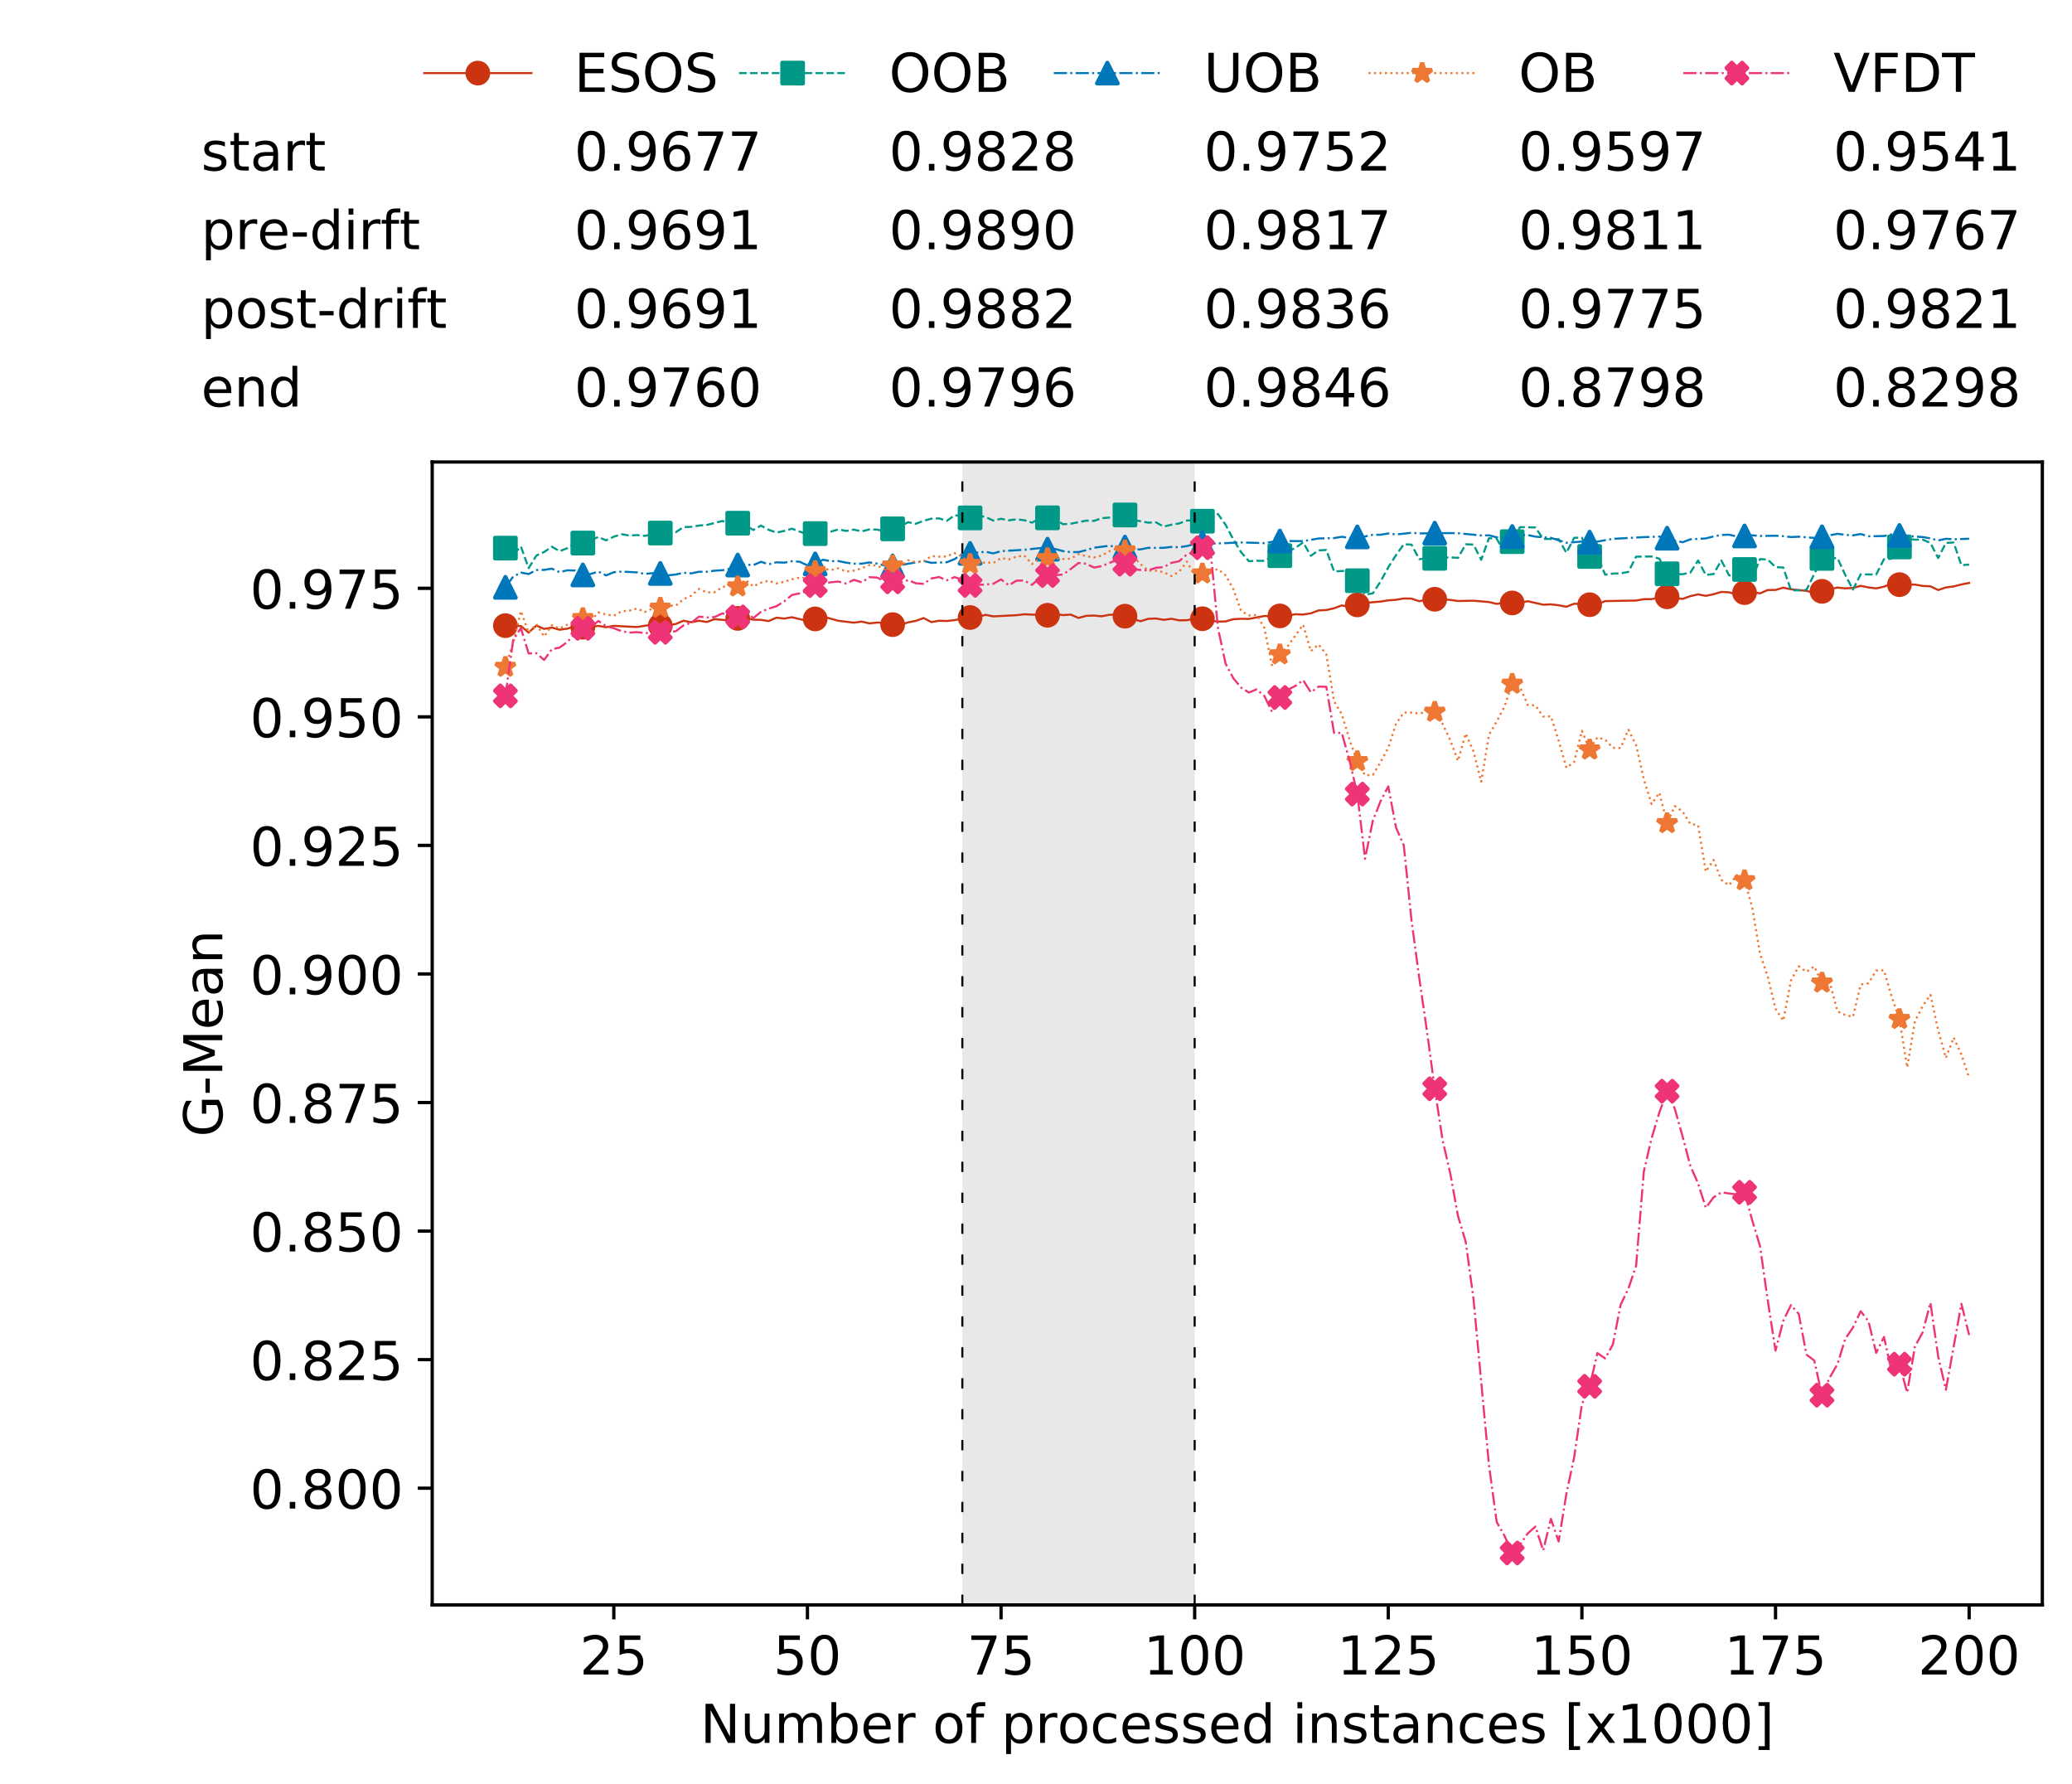 <?xml version="1.0" encoding="utf-8" standalone="no"?>
<!DOCTYPE svg PUBLIC "-//W3C//DTD SVG 1.1//EN"
  "http://www.w3.org/Graphics/SVG/1.1/DTD/svg11.dtd">
<!-- Created with matplotlib (https://matplotlib.org/) -->
<svg height="432.615pt" version="1.1" viewBox="0 0 502.65 432.615" width="502.65pt" xmlns="http://www.w3.org/2000/svg" xmlns:xlink="http://www.w3.org/1999/xlink">
 <defs>
  <style type="text/css">
*{stroke-linecap:butt;stroke-linejoin:round;white-space:pre;}
  </style>
 </defs>
 <g id="figure_1">
  <g id="patch_1">
   <path d="M 0 432.615 
L 502.65 432.615 
L 502.65 0 
L 0 0 
z
" style="fill:#ffffff;"/>
  </g>
  <g id="axes_1">
   <g id="patch_2">
    <path d="M 104.85 389.252 
L 495.45 389.252 
L 495.45 112.052 
L 104.85 112.052 
z
" style="fill:#ffffff;"/>
   </g>
   <g id="patch_3">
    <path clip-path="url(#p27166b80a0)" d="M 289.817 389.252 
L 289.817 112.052 
L 233.453 112.052 
L 233.453 389.252 
z
" style="fill:#d3d3d3;opacity:0.5;"/>
   </g>
   <g id="matplotlib.axis_1">
    <g id="xtick_1">
     <g id="line2d_1">
      <defs>
       <path d="M 0 0 
L 0 3.5 
" id="m3b99613151" style="stroke:#000000;stroke-width:0.8;"/>
      </defs>
      <g>
       <use style="stroke:#000000;stroke-width:0.8;" x="148.908" xlink:href="#m3b99613151" y="389.252"/>
      </g>
     </g>
     <g id="text_1">
      <!-- 25 -->
      <defs>
       <path d="M 19.188 8.297 
L 53.609 8.297 
L 53.609 0 
L 7.328 0 
L 7.328 8.297 
Q 12.938 14.109 22.625 23.891 
Q 32.328 33.688 34.812 36.531 
Q 39.547 41.844 41.422 45.531 
Q 43.312 49.219 43.312 52.781 
Q 43.312 58.594 39.234 62.25 
Q 35.156 65.922 28.609 65.922 
Q 23.969 65.922 18.812 64.312 
Q 13.672 62.703 7.812 59.422 
L 7.812 69.391 
Q 13.766 71.781 18.938 73 
Q 24.125 74.219 28.422 74.219 
Q 39.75 74.219 46.484 68.547 
Q 53.219 62.891 53.219 53.422 
Q 53.219 48.922 51.531 44.891 
Q 49.859 40.875 45.406 35.406 
Q 44.188 33.984 37.641 27.219 
Q 31.109 20.453 19.188 8.297 
z
" id="DejaVuSans-50"/>
       <path d="M 10.797 72.906 
L 49.516 72.906 
L 49.516 64.594 
L 19.828 64.594 
L 19.828 46.734 
Q 21.969 47.469 24.109 47.828 
Q 26.266 48.188 28.422 48.188 
Q 40.625 48.188 47.75 41.5 
Q 54.891 34.812 54.891 23.391 
Q 54.891 11.625 47.562 5.094 
Q 40.234 -1.422 26.906 -1.422 
Q 22.312 -1.422 17.547 -0.641 
Q 12.797 0.141 7.719 1.703 
L 7.719 11.625 
Q 12.109 9.234 16.797 8.062 
Q 21.484 6.891 26.703 6.891 
Q 35.156 6.891 40.078 11.328 
Q 45.016 15.766 45.016 23.391 
Q 45.016 31 40.078 35.438 
Q 35.156 39.891 26.703 39.891 
Q 22.75 39.891 18.812 39.016 
Q 14.891 38.141 10.797 36.281 
z
" id="DejaVuSans-53"/>
      </defs>
      <g transform="translate(140.636 406.13)scale(0.13 -0.13)">
       <use xlink:href="#DejaVuSans-50"/>
       <use x="63.623" xlink:href="#DejaVuSans-53"/>
      </g>
     </g>
    </g>
    <g id="xtick_2">
     <g id="line2d_2">
      <g>
       <use style="stroke:#000000;stroke-width:0.8;" x="195.877" xlink:href="#m3b99613151" y="389.252"/>
      </g>
     </g>
     <g id="text_2">
      <!-- 50 -->
      <defs>
       <path d="M 31.781 66.406 
Q 24.172 66.406 20.328 58.906 
Q 16.5 51.422 16.5 36.375 
Q 16.5 21.391 20.328 13.891 
Q 24.172 6.391 31.781 6.391 
Q 39.453 6.391 43.281 13.891 
Q 47.125 21.391 47.125 36.375 
Q 47.125 51.422 43.281 58.906 
Q 39.453 66.406 31.781 66.406 
z
M 31.781 74.219 
Q 44.047 74.219 50.516 64.516 
Q 56.984 54.828 56.984 36.375 
Q 56.984 17.969 50.516 8.266 
Q 44.047 -1.422 31.781 -1.422 
Q 19.531 -1.422 13.062 8.266 
Q 6.594 17.969 6.594 36.375 
Q 6.594 54.828 13.062 64.516 
Q 19.531 74.219 31.781 74.219 
z
" id="DejaVuSans-48"/>
      </defs>
      <g transform="translate(187.606 406.13)scale(0.13 -0.13)">
       <use xlink:href="#DejaVuSans-53"/>
       <use x="63.623" xlink:href="#DejaVuSans-48"/>
      </g>
     </g>
    </g>
    <g id="xtick_3">
     <g id="line2d_3">
      <g>
       <use style="stroke:#000000;stroke-width:0.8;" x="242.847" xlink:href="#m3b99613151" y="389.252"/>
      </g>
     </g>
     <g id="text_3">
      <!-- 75 -->
      <defs>
       <path d="M 8.203 72.906 
L 55.078 72.906 
L 55.078 68.703 
L 28.609 0 
L 18.312 0 
L 43.219 64.594 
L 8.203 64.594 
z
" id="DejaVuSans-55"/>
      </defs>
      <g transform="translate(234.576 406.13)scale(0.13 -0.13)">
       <use xlink:href="#DejaVuSans-55"/>
       <use x="63.623" xlink:href="#DejaVuSans-53"/>
      </g>
     </g>
    </g>
    <g id="xtick_4">
     <g id="line2d_4">
      <g>
       <use style="stroke:#000000;stroke-width:0.8;" x="289.817" xlink:href="#m3b99613151" y="389.252"/>
      </g>
     </g>
     <g id="text_4">
      <!-- 100 -->
      <defs>
       <path d="M 12.406 8.297 
L 28.516 8.297 
L 28.516 63.922 
L 10.984 60.406 
L 10.984 69.391 
L 28.422 72.906 
L 38.281 72.906 
L 38.281 8.297 
L 54.391 8.297 
L 54.391 0 
L 12.406 0 
z
" id="DejaVuSans-49"/>
      </defs>
      <g transform="translate(277.41 406.13)scale(0.13 -0.13)">
       <use xlink:href="#DejaVuSans-49"/>
       <use x="63.623" xlink:href="#DejaVuSans-48"/>
       <use x="127.246" xlink:href="#DejaVuSans-48"/>
      </g>
     </g>
    </g>
    <g id="xtick_5">
     <g id="line2d_5">
      <g>
       <use style="stroke:#000000;stroke-width:0.8;" x="336.786" xlink:href="#m3b99613151" y="389.252"/>
      </g>
     </g>
     <g id="text_5">
      <!-- 125 -->
      <g transform="translate(324.379 406.13)scale(0.13 -0.13)">
       <use xlink:href="#DejaVuSans-49"/>
       <use x="63.623" xlink:href="#DejaVuSans-50"/>
       <use x="127.246" xlink:href="#DejaVuSans-53"/>
      </g>
     </g>
    </g>
    <g id="xtick_6">
     <g id="line2d_6">
      <g>
       <use style="stroke:#000000;stroke-width:0.8;" x="383.756" xlink:href="#m3b99613151" y="389.252"/>
      </g>
     </g>
     <g id="text_6">
      <!-- 150 -->
      <g transform="translate(371.349 406.13)scale(0.13 -0.13)">
       <use xlink:href="#DejaVuSans-49"/>
       <use x="63.623" xlink:href="#DejaVuSans-53"/>
       <use x="127.246" xlink:href="#DejaVuSans-48"/>
      </g>
     </g>
    </g>
    <g id="xtick_7">
     <g id="line2d_7">
      <g>
       <use style="stroke:#000000;stroke-width:0.8;" x="430.726" xlink:href="#m3b99613151" y="389.252"/>
      </g>
     </g>
     <g id="text_7">
      <!-- 175 -->
      <g transform="translate(418.319 406.13)scale(0.13 -0.13)">
       <use xlink:href="#DejaVuSans-49"/>
       <use x="63.623" xlink:href="#DejaVuSans-55"/>
       <use x="127.246" xlink:href="#DejaVuSans-53"/>
      </g>
     </g>
    </g>
    <g id="xtick_8">
     <g id="line2d_8">
      <g>
       <use style="stroke:#000000;stroke-width:0.8;" x="477.695" xlink:href="#m3b99613151" y="389.252"/>
      </g>
     </g>
     <g id="text_8">
      <!-- 200 -->
      <g transform="translate(465.289 406.13)scale(0.13 -0.13)">
       <use xlink:href="#DejaVuSans-50"/>
       <use x="63.623" xlink:href="#DejaVuSans-48"/>
       <use x="127.246" xlink:href="#DejaVuSans-48"/>
      </g>
     </g>
    </g>
    <g id="text_9">
     <!-- Number of processed instances [x1000] -->
     <defs>
      <path d="M 9.812 72.906 
L 23.094 72.906 
L 55.422 11.922 
L 55.422 72.906 
L 64.984 72.906 
L 64.984 0 
L 51.703 0 
L 19.391 60.984 
L 19.391 0 
L 9.812 0 
z
" id="DejaVuSans-78"/>
      <path d="M 8.5 21.578 
L 8.5 54.688 
L 17.484 54.688 
L 17.484 21.922 
Q 17.484 14.156 20.5 10.266 
Q 23.531 6.391 29.594 6.391 
Q 36.859 6.391 41.078 11.031 
Q 45.312 15.672 45.312 23.688 
L 45.312 54.688 
L 54.297 54.688 
L 54.297 0 
L 45.312 0 
L 45.312 8.406 
Q 42.047 3.422 37.719 1 
Q 33.406 -1.422 27.688 -1.422 
Q 18.266 -1.422 13.375 4.438 
Q 8.5 10.297 8.5 21.578 
z
M 31.109 56 
z
" id="DejaVuSans-117"/>
      <path d="M 52 44.188 
Q 55.375 50.25 60.062 53.125 
Q 64.75 56 71.094 56 
Q 79.641 56 84.281 50.016 
Q 88.922 44.047 88.922 33.016 
L 88.922 0 
L 79.891 0 
L 79.891 32.719 
Q 79.891 40.578 77.094 44.375 
Q 74.312 48.188 68.609 48.188 
Q 61.625 48.188 57.562 43.547 
Q 53.516 38.922 53.516 30.906 
L 53.516 0 
L 44.484 0 
L 44.484 32.719 
Q 44.484 40.625 41.703 44.406 
Q 38.922 48.188 33.109 48.188 
Q 26.219 48.188 22.156 43.531 
Q 18.109 38.875 18.109 30.906 
L 18.109 0 
L 9.078 0 
L 9.078 54.688 
L 18.109 54.688 
L 18.109 46.188 
Q 21.188 51.219 25.484 53.609 
Q 29.781 56 35.688 56 
Q 41.656 56 45.828 52.969 
Q 50 49.953 52 44.188 
z
" id="DejaVuSans-109"/>
      <path d="M 48.688 27.297 
Q 48.688 37.203 44.609 42.844 
Q 40.531 48.484 33.406 48.484 
Q 26.266 48.484 22.188 42.844 
Q 18.109 37.203 18.109 27.297 
Q 18.109 17.391 22.188 11.75 
Q 26.266 6.109 33.406 6.109 
Q 40.531 6.109 44.609 11.75 
Q 48.688 17.391 48.688 27.297 
z
M 18.109 46.391 
Q 20.953 51.266 25.266 53.625 
Q 29.594 56 35.594 56 
Q 45.562 56 51.781 48.094 
Q 58.016 40.188 58.016 27.297 
Q 58.016 14.406 51.781 6.484 
Q 45.562 -1.422 35.594 -1.422 
Q 29.594 -1.422 25.266 0.953 
Q 20.953 3.328 18.109 8.203 
L 18.109 0 
L 9.078 0 
L 9.078 75.984 
L 18.109 75.984 
z
" id="DejaVuSans-98"/>
      <path d="M 56.203 29.594 
L 56.203 25.203 
L 14.891 25.203 
Q 15.484 15.922 20.484 11.062 
Q 25.484 6.203 34.422 6.203 
Q 39.594 6.203 44.453 7.469 
Q 49.312 8.734 54.109 11.281 
L 54.109 2.781 
Q 49.266 0.734 44.188 -0.344 
Q 39.109 -1.422 33.891 -1.422 
Q 20.797 -1.422 13.156 6.188 
Q 5.516 13.812 5.516 26.812 
Q 5.516 40.234 12.766 48.109 
Q 20.016 56 32.328 56 
Q 43.359 56 49.781 48.891 
Q 56.203 41.797 56.203 29.594 
z
M 47.219 32.234 
Q 47.125 39.594 43.094 43.984 
Q 39.062 48.391 32.422 48.391 
Q 24.906 48.391 20.391 44.141 
Q 15.875 39.891 15.188 32.172 
z
" id="DejaVuSans-101"/>
      <path d="M 41.109 46.297 
Q 39.594 47.172 37.812 47.578 
Q 36.031 48 33.891 48 
Q 26.266 48 22.188 43.047 
Q 18.109 38.094 18.109 28.812 
L 18.109 0 
L 9.078 0 
L 9.078 54.688 
L 18.109 54.688 
L 18.109 46.188 
Q 20.953 51.172 25.484 53.578 
Q 30.031 56 36.531 56 
Q 37.453 56 38.578 55.875 
Q 39.703 55.766 41.062 55.516 
z
" id="DejaVuSans-114"/>
      <path id="DejaVuSans-32"/>
      <path d="M 30.609 48.391 
Q 23.391 48.391 19.188 42.75 
Q 14.984 37.109 14.984 27.297 
Q 14.984 17.484 19.156 11.844 
Q 23.344 6.203 30.609 6.203 
Q 37.797 6.203 41.984 11.859 
Q 46.188 17.531 46.188 27.297 
Q 46.188 37.016 41.984 42.703 
Q 37.797 48.391 30.609 48.391 
z
M 30.609 56 
Q 42.328 56 49.016 48.375 
Q 55.719 40.766 55.719 27.297 
Q 55.719 13.875 49.016 6.219 
Q 42.328 -1.422 30.609 -1.422 
Q 18.844 -1.422 12.172 6.219 
Q 5.516 13.875 5.516 27.297 
Q 5.516 40.766 12.172 48.375 
Q 18.844 56 30.609 56 
z
" id="DejaVuSans-111"/>
      <path d="M 37.109 75.984 
L 37.109 68.5 
L 28.516 68.5 
Q 23.688 68.5 21.797 66.547 
Q 19.922 64.594 19.922 59.516 
L 19.922 54.688 
L 34.719 54.688 
L 34.719 47.703 
L 19.922 47.703 
L 19.922 0 
L 10.891 0 
L 10.891 47.703 
L 2.297 47.703 
L 2.297 54.688 
L 10.891 54.688 
L 10.891 58.5 
Q 10.891 67.625 15.141 71.797 
Q 19.391 75.984 28.609 75.984 
z
" id="DejaVuSans-102"/>
      <path d="M 18.109 8.203 
L 18.109 -20.797 
L 9.078 -20.797 
L 9.078 54.688 
L 18.109 54.688 
L 18.109 46.391 
Q 20.953 51.266 25.266 53.625 
Q 29.594 56 35.594 56 
Q 45.562 56 51.781 48.094 
Q 58.016 40.188 58.016 27.297 
Q 58.016 14.406 51.781 6.484 
Q 45.562 -1.422 35.594 -1.422 
Q 29.594 -1.422 25.266 0.953 
Q 20.953 3.328 18.109 8.203 
z
M 48.688 27.297 
Q 48.688 37.203 44.609 42.844 
Q 40.531 48.484 33.406 48.484 
Q 26.266 48.484 22.188 42.844 
Q 18.109 37.203 18.109 27.297 
Q 18.109 17.391 22.188 11.75 
Q 26.266 6.109 33.406 6.109 
Q 40.531 6.109 44.609 11.75 
Q 48.688 17.391 48.688 27.297 
z
" id="DejaVuSans-112"/>
      <path d="M 48.781 52.594 
L 48.781 44.188 
Q 44.969 46.297 41.141 47.344 
Q 37.312 48.391 33.406 48.391 
Q 24.656 48.391 19.812 42.844 
Q 14.984 37.312 14.984 27.297 
Q 14.984 17.281 19.812 11.734 
Q 24.656 6.203 33.406 6.203 
Q 37.312 6.203 41.141 7.25 
Q 44.969 8.297 48.781 10.406 
L 48.781 2.094 
Q 45.016 0.344 40.984 -0.531 
Q 36.969 -1.422 32.422 -1.422 
Q 20.062 -1.422 12.781 6.344 
Q 5.516 14.109 5.516 27.297 
Q 5.516 40.672 12.859 48.328 
Q 20.219 56 33.016 56 
Q 37.156 56 41.109 55.141 
Q 45.062 54.297 48.781 52.594 
z
" id="DejaVuSans-99"/>
      <path d="M 44.281 53.078 
L 44.281 44.578 
Q 40.484 46.531 36.375 47.5 
Q 32.281 48.484 27.875 48.484 
Q 21.188 48.484 17.844 46.438 
Q 14.5 44.391 14.5 40.281 
Q 14.5 37.156 16.891 35.375 
Q 19.281 33.594 26.516 31.984 
L 29.594 31.297 
Q 39.156 29.25 43.188 25.516 
Q 47.219 21.781 47.219 15.094 
Q 47.219 7.469 41.188 3.016 
Q 35.156 -1.422 24.609 -1.422 
Q 20.219 -1.422 15.453 -0.562 
Q 10.688 0.297 5.422 2 
L 5.422 11.281 
Q 10.406 8.688 15.234 7.391 
Q 20.062 6.109 24.812 6.109 
Q 31.156 6.109 34.562 8.281 
Q 37.984 10.453 37.984 14.406 
Q 37.984 18.062 35.516 20.016 
Q 33.062 21.969 24.703 23.781 
L 21.578 24.516 
Q 13.234 26.266 9.516 29.906 
Q 5.812 33.547 5.812 39.891 
Q 5.812 47.609 11.281 51.797 
Q 16.75 56 26.812 56 
Q 31.781 56 36.172 55.266 
Q 40.578 54.547 44.281 53.078 
z
" id="DejaVuSans-115"/>
      <path d="M 45.406 46.391 
L 45.406 75.984 
L 54.391 75.984 
L 54.391 0 
L 45.406 0 
L 45.406 8.203 
Q 42.578 3.328 38.25 0.953 
Q 33.938 -1.422 27.875 -1.422 
Q 17.969 -1.422 11.734 6.484 
Q 5.516 14.406 5.516 27.297 
Q 5.516 40.188 11.734 48.094 
Q 17.969 56 27.875 56 
Q 33.938 56 38.25 53.625 
Q 42.578 51.266 45.406 46.391 
z
M 14.797 27.297 
Q 14.797 17.391 18.875 11.75 
Q 22.953 6.109 30.078 6.109 
Q 37.203 6.109 41.297 11.75 
Q 45.406 17.391 45.406 27.297 
Q 45.406 37.203 41.297 42.844 
Q 37.203 48.484 30.078 48.484 
Q 22.953 48.484 18.875 42.844 
Q 14.797 37.203 14.797 27.297 
z
" id="DejaVuSans-100"/>
      <path d="M 9.422 54.688 
L 18.406 54.688 
L 18.406 0 
L 9.422 0 
z
M 9.422 75.984 
L 18.406 75.984 
L 18.406 64.594 
L 9.422 64.594 
z
" id="DejaVuSans-105"/>
      <path d="M 54.891 33.016 
L 54.891 0 
L 45.906 0 
L 45.906 32.719 
Q 45.906 40.484 42.875 44.328 
Q 39.844 48.188 33.797 48.188 
Q 26.516 48.188 22.312 43.547 
Q 18.109 38.922 18.109 30.906 
L 18.109 0 
L 9.078 0 
L 9.078 54.688 
L 18.109 54.688 
L 18.109 46.188 
Q 21.344 51.125 25.703 53.562 
Q 30.078 56 35.797 56 
Q 45.219 56 50.047 50.172 
Q 54.891 44.344 54.891 33.016 
z
" id="DejaVuSans-110"/>
      <path d="M 18.312 70.219 
L 18.312 54.688 
L 36.812 54.688 
L 36.812 47.703 
L 18.312 47.703 
L 18.312 18.016 
Q 18.312 11.328 20.141 9.422 
Q 21.969 7.516 27.594 7.516 
L 36.812 7.516 
L 36.812 0 
L 27.594 0 
Q 17.188 0 13.234 3.875 
Q 9.281 7.766 9.281 18.016 
L 9.281 47.703 
L 2.688 47.703 
L 2.688 54.688 
L 9.281 54.688 
L 9.281 70.219 
z
" id="DejaVuSans-116"/>
      <path d="M 34.281 27.484 
Q 23.391 27.484 19.188 25 
Q 14.984 22.516 14.984 16.5 
Q 14.984 11.719 18.141 8.906 
Q 21.297 6.109 26.703 6.109 
Q 34.188 6.109 38.703 11.406 
Q 43.219 16.703 43.219 25.484 
L 43.219 27.484 
z
M 52.203 31.203 
L 52.203 0 
L 43.219 0 
L 43.219 8.297 
Q 40.141 3.328 35.547 0.953 
Q 30.953 -1.422 24.312 -1.422 
Q 15.922 -1.422 10.953 3.297 
Q 6 8.016 6 15.922 
Q 6 25.141 12.172 29.828 
Q 18.359 34.516 30.609 34.516 
L 43.219 34.516 
L 43.219 35.406 
Q 43.219 41.609 39.141 45 
Q 35.062 48.391 27.688 48.391 
Q 23 48.391 18.547 47.266 
Q 14.109 46.141 10.016 43.891 
L 10.016 52.203 
Q 14.938 54.109 19.578 55.047 
Q 24.219 56 28.609 56 
Q 40.484 56 46.344 49.844 
Q 52.203 43.703 52.203 31.203 
z
" id="DejaVuSans-97"/>
      <path d="M 8.594 75.984 
L 29.297 75.984 
L 29.297 69 
L 17.578 69 
L 17.578 -6.203 
L 29.297 -6.203 
L 29.297 -13.188 
L 8.594 -13.188 
z
" id="DejaVuSans-91"/>
      <path d="M 54.891 54.688 
L 35.109 28.078 
L 55.906 0 
L 45.312 0 
L 29.391 21.484 
L 13.484 0 
L 2.875 0 
L 24.125 28.609 
L 4.688 54.688 
L 15.281 54.688 
L 29.781 35.203 
L 44.281 54.688 
z
" id="DejaVuSans-120"/>
      <path d="M 30.422 75.984 
L 30.422 -13.188 
L 9.719 -13.188 
L 9.719 -6.203 
L 21.391 -6.203 
L 21.391 69 
L 9.719 69 
L 9.719 75.984 
z
" id="DejaVuSans-93"/>
     </defs>
     <g transform="translate(169.881 422.711)scale(0.13 -0.13)">
      <use xlink:href="#DejaVuSans-78"/>
      <use x="74.805" xlink:href="#DejaVuSans-117"/>
      <use x="138.184" xlink:href="#DejaVuSans-109"/>
      <use x="235.596" xlink:href="#DejaVuSans-98"/>
      <use x="299.072" xlink:href="#DejaVuSans-101"/>
      <use x="360.596" xlink:href="#DejaVuSans-114"/>
      <use x="401.709" xlink:href="#DejaVuSans-32"/>
      <use x="433.496" xlink:href="#DejaVuSans-111"/>
      <use x="494.678" xlink:href="#DejaVuSans-102"/>
      <use x="529.883" xlink:href="#DejaVuSans-32"/>
      <use x="561.67" xlink:href="#DejaVuSans-112"/>
      <use x="625.146" xlink:href="#DejaVuSans-114"/>
      <use x="666.229" xlink:href="#DejaVuSans-111"/>
      <use x="727.41" xlink:href="#DejaVuSans-99"/>
      <use x="782.391" xlink:href="#DejaVuSans-101"/>
      <use x="843.914" xlink:href="#DejaVuSans-115"/>
      <use x="896.014" xlink:href="#DejaVuSans-115"/>
      <use x="948.113" xlink:href="#DejaVuSans-101"/>
      <use x="1009.637" xlink:href="#DejaVuSans-100"/>
      <use x="1073.113" xlink:href="#DejaVuSans-32"/>
      <use x="1104.9" xlink:href="#DejaVuSans-105"/>
      <use x="1132.684" xlink:href="#DejaVuSans-110"/>
      <use x="1196.062" xlink:href="#DejaVuSans-115"/>
      <use x="1248.162" xlink:href="#DejaVuSans-116"/>
      <use x="1287.371" xlink:href="#DejaVuSans-97"/>
      <use x="1348.65" xlink:href="#DejaVuSans-110"/>
      <use x="1412.029" xlink:href="#DejaVuSans-99"/>
      <use x="1467.01" xlink:href="#DejaVuSans-101"/>
      <use x="1528.533" xlink:href="#DejaVuSans-115"/>
      <use x="1580.633" xlink:href="#DejaVuSans-32"/>
      <use x="1612.42" xlink:href="#DejaVuSans-91"/>
      <use x="1651.434" xlink:href="#DejaVuSans-120"/>
      <use x="1710.613" xlink:href="#DejaVuSans-49"/>
      <use x="1774.236" xlink:href="#DejaVuSans-48"/>
      <use x="1837.859" xlink:href="#DejaVuSans-48"/>
      <use x="1901.482" xlink:href="#DejaVuSans-48"/>
      <use x="1965.105" xlink:href="#DejaVuSans-93"/>
     </g>
    </g>
   </g>
   <g id="matplotlib.axis_2">
    <g id="ytick_1">
     <g id="line2d_9">
      <defs>
       <path d="M 0 0 
L -3.5 0 
" id="md284eccf54" style="stroke:#000000;stroke-width:0.8;"/>
      </defs>
      <g>
       <use style="stroke:#000000;stroke-width:0.8;" x="104.85" xlink:href="#md284eccf54" y="360.937"/>
      </g>
     </g>
     <g id="text_10">
      <!-- 0.800 -->
      <defs>
       <path d="M 10.688 12.406 
L 21 12.406 
L 21 0 
L 10.688 0 
z
" id="DejaVuSans-46"/>
       <path d="M 31.781 34.625 
Q 24.75 34.625 20.719 30.859 
Q 16.703 27.094 16.703 20.516 
Q 16.703 13.922 20.719 10.156 
Q 24.75 6.391 31.781 6.391 
Q 38.812 6.391 42.859 10.172 
Q 46.922 13.969 46.922 20.516 
Q 46.922 27.094 42.891 30.859 
Q 38.875 34.625 31.781 34.625 
z
M 21.922 38.812 
Q 15.578 40.375 12.031 44.719 
Q 8.5 49.078 8.5 55.328 
Q 8.5 64.062 14.719 69.141 
Q 20.953 74.219 31.781 74.219 
Q 42.672 74.219 48.875 69.141 
Q 55.078 64.062 55.078 55.328 
Q 55.078 49.078 51.531 44.719 
Q 48 40.375 41.703 38.812 
Q 48.828 37.156 52.797 32.312 
Q 56.781 27.484 56.781 20.516 
Q 56.781 9.906 50.312 4.234 
Q 43.844 -1.422 31.781 -1.422 
Q 19.734 -1.422 13.25 4.234 
Q 6.781 9.906 6.781 20.516 
Q 6.781 27.484 10.781 32.312 
Q 14.797 37.156 21.922 38.812 
z
M 18.312 54.391 
Q 18.312 48.734 21.844 45.562 
Q 25.391 42.391 31.781 42.391 
Q 38.141 42.391 41.719 45.562 
Q 45.312 48.734 45.312 54.391 
Q 45.312 60.062 41.719 63.234 
Q 38.141 66.406 31.781 66.406 
Q 25.391 66.406 21.844 63.234 
Q 18.312 60.062 18.312 54.391 
z
" id="DejaVuSans-56"/>
      </defs>
      <g transform="translate(60.633 365.876)scale(0.13 -0.13)">
       <use xlink:href="#DejaVuSans-48"/>
       <use x="63.623" xlink:href="#DejaVuSans-46"/>
       <use x="95.41" xlink:href="#DejaVuSans-56"/>
       <use x="159.033" xlink:href="#DejaVuSans-48"/>
       <use x="222.656" xlink:href="#DejaVuSans-48"/>
      </g>
     </g>
    </g>
    <g id="ytick_2">
     <g id="line2d_10">
      <g>
       <use style="stroke:#000000;stroke-width:0.8;" x="104.85" xlink:href="#md284eccf54" y="329.758"/>
      </g>
     </g>
     <g id="text_11">
      <!-- 0.825 -->
      <g transform="translate(60.633 334.697)scale(0.13 -0.13)">
       <use xlink:href="#DejaVuSans-48"/>
       <use x="63.623" xlink:href="#DejaVuSans-46"/>
       <use x="95.41" xlink:href="#DejaVuSans-56"/>
       <use x="159.033" xlink:href="#DejaVuSans-50"/>
       <use x="222.656" xlink:href="#DejaVuSans-53"/>
      </g>
     </g>
    </g>
    <g id="ytick_3">
     <g id="line2d_11">
      <g>
       <use style="stroke:#000000;stroke-width:0.8;" x="104.85" xlink:href="#md284eccf54" y="298.58"/>
      </g>
     </g>
     <g id="text_12">
      <!-- 0.850 -->
      <g transform="translate(60.633 303.519)scale(0.13 -0.13)">
       <use xlink:href="#DejaVuSans-48"/>
       <use x="63.623" xlink:href="#DejaVuSans-46"/>
       <use x="95.41" xlink:href="#DejaVuSans-56"/>
       <use x="159.033" xlink:href="#DejaVuSans-53"/>
       <use x="222.656" xlink:href="#DejaVuSans-48"/>
      </g>
     </g>
    </g>
    <g id="ytick_4">
     <g id="line2d_12">
      <g>
       <use style="stroke:#000000;stroke-width:0.8;" x="104.85" xlink:href="#md284eccf54" y="267.401"/>
      </g>
     </g>
     <g id="text_13">
      <!-- 0.875 -->
      <g transform="translate(60.633 272.34)scale(0.13 -0.13)">
       <use xlink:href="#DejaVuSans-48"/>
       <use x="63.623" xlink:href="#DejaVuSans-46"/>
       <use x="95.41" xlink:href="#DejaVuSans-56"/>
       <use x="159.033" xlink:href="#DejaVuSans-55"/>
       <use x="222.656" xlink:href="#DejaVuSans-53"/>
      </g>
     </g>
    </g>
    <g id="ytick_5">
     <g id="line2d_13">
      <g>
       <use style="stroke:#000000;stroke-width:0.8;" x="104.85" xlink:href="#md284eccf54" y="236.222"/>
      </g>
     </g>
     <g id="text_14">
      <!-- 0.900 -->
      <defs>
       <path d="M 10.984 1.516 
L 10.984 10.5 
Q 14.703 8.734 18.5 7.812 
Q 22.312 6.891 25.984 6.891 
Q 35.75 6.891 40.891 13.453 
Q 46.047 20.016 46.781 33.406 
Q 43.953 29.203 39.594 26.953 
Q 35.25 24.703 29.984 24.703 
Q 19.047 24.703 12.672 31.312 
Q 6.297 37.938 6.297 49.422 
Q 6.297 60.641 12.938 67.422 
Q 19.578 74.219 30.609 74.219 
Q 43.266 74.219 49.922 64.516 
Q 56.594 54.828 56.594 36.375 
Q 56.594 19.141 48.406 8.859 
Q 40.234 -1.422 26.422 -1.422 
Q 22.703 -1.422 18.891 -0.688 
Q 15.094 0.047 10.984 1.516 
z
M 30.609 32.422 
Q 37.25 32.422 41.125 36.953 
Q 45.016 41.5 45.016 49.422 
Q 45.016 57.281 41.125 61.844 
Q 37.25 66.406 30.609 66.406 
Q 23.969 66.406 20.094 61.844 
Q 16.219 57.281 16.219 49.422 
Q 16.219 41.5 20.094 36.953 
Q 23.969 32.422 30.609 32.422 
z
" id="DejaVuSans-57"/>
      </defs>
      <g transform="translate(60.633 241.161)scale(0.13 -0.13)">
       <use xlink:href="#DejaVuSans-48"/>
       <use x="63.623" xlink:href="#DejaVuSans-46"/>
       <use x="95.41" xlink:href="#DejaVuSans-57"/>
       <use x="159.033" xlink:href="#DejaVuSans-48"/>
       <use x="222.656" xlink:href="#DejaVuSans-48"/>
      </g>
     </g>
    </g>
    <g id="ytick_6">
     <g id="line2d_14">
      <g>
       <use style="stroke:#000000;stroke-width:0.8;" x="104.85" xlink:href="#md284eccf54" y="205.044"/>
      </g>
     </g>
     <g id="text_15">
      <!-- 0.925 -->
      <g transform="translate(60.633 209.983)scale(0.13 -0.13)">
       <use xlink:href="#DejaVuSans-48"/>
       <use x="63.623" xlink:href="#DejaVuSans-46"/>
       <use x="95.41" xlink:href="#DejaVuSans-57"/>
       <use x="159.033" xlink:href="#DejaVuSans-50"/>
       <use x="222.656" xlink:href="#DejaVuSans-53"/>
      </g>
     </g>
    </g>
    <g id="ytick_7">
     <g id="line2d_15">
      <g>
       <use style="stroke:#000000;stroke-width:0.8;" x="104.85" xlink:href="#md284eccf54" y="173.865"/>
      </g>
     </g>
     <g id="text_16">
      <!-- 0.950 -->
      <g transform="translate(60.633 178.804)scale(0.13 -0.13)">
       <use xlink:href="#DejaVuSans-48"/>
       <use x="63.623" xlink:href="#DejaVuSans-46"/>
       <use x="95.41" xlink:href="#DejaVuSans-57"/>
       <use x="159.033" xlink:href="#DejaVuSans-53"/>
       <use x="222.656" xlink:href="#DejaVuSans-48"/>
      </g>
     </g>
    </g>
    <g id="ytick_8">
     <g id="line2d_16">
      <g>
       <use style="stroke:#000000;stroke-width:0.8;" x="104.85" xlink:href="#md284eccf54" y="142.686"/>
      </g>
     </g>
     <g id="text_17">
      <!-- 0.975 -->
      <g transform="translate(60.633 147.625)scale(0.13 -0.13)">
       <use xlink:href="#DejaVuSans-48"/>
       <use x="63.623" xlink:href="#DejaVuSans-46"/>
       <use x="95.41" xlink:href="#DejaVuSans-57"/>
       <use x="159.033" xlink:href="#DejaVuSans-55"/>
       <use x="222.656" xlink:href="#DejaVuSans-53"/>
      </g>
     </g>
    </g>
    <g id="text_18">
     <!-- G-Mean -->
     <defs>
      <path d="M 59.516 10.406 
L 59.516 29.984 
L 43.406 29.984 
L 43.406 38.094 
L 69.281 38.094 
L 69.281 6.781 
Q 63.578 2.734 56.688 0.656 
Q 49.812 -1.422 42 -1.422 
Q 24.906 -1.422 15.25 8.562 
Q 5.609 18.562 5.609 36.375 
Q 5.609 54.25 15.25 64.234 
Q 24.906 74.219 42 74.219 
Q 49.125 74.219 55.547 72.453 
Q 61.969 70.703 67.391 67.281 
L 67.391 56.781 
Q 61.922 61.422 55.766 63.766 
Q 49.609 66.109 42.828 66.109 
Q 29.438 66.109 22.719 58.641 
Q 16.016 51.172 16.016 36.375 
Q 16.016 21.625 22.719 14.156 
Q 29.438 6.688 42.828 6.688 
Q 48.047 6.688 52.141 7.594 
Q 56.25 8.5 59.516 10.406 
z
" id="DejaVuSans-71"/>
      <path d="M 4.891 31.391 
L 31.203 31.391 
L 31.203 23.391 
L 4.891 23.391 
z
" id="DejaVuSans-45"/>
      <path d="M 9.812 72.906 
L 24.516 72.906 
L 43.109 23.297 
L 61.812 72.906 
L 76.516 72.906 
L 76.516 0 
L 66.891 0 
L 66.891 64.016 
L 48.094 14.016 
L 38.188 14.016 
L 19.391 64.016 
L 19.391 0 
L 9.812 0 
z
" id="DejaVuSans-77"/>
     </defs>
     <g transform="translate(53.93 275.744)rotate(-90)scale(0.13 -0.13)">
      <use xlink:href="#DejaVuSans-71"/>
      <use x="77.49" xlink:href="#DejaVuSans-45"/>
      <use x="113.574" xlink:href="#DejaVuSans-77"/>
      <use x="199.854" xlink:href="#DejaVuSans-101"/>
      <use x="261.377" xlink:href="#DejaVuSans-97"/>
      <use x="322.656" xlink:href="#DejaVuSans-110"/>
     </g>
    </g>
   </g>
   <g id="line2d_17"/>
   <g id="line2d_18"/>
   <g id="line2d_19"/>
   <g id="line2d_20"/>
   <g id="line2d_21"/>
   <g id="line2d_22">
    <path clip-path="url(#p27166b80a0)" d="M 122.605 151.738 
L 126.362 151.833 
L 128.241 153.415 
L 130.12 151.716 
L 131.998 152.524 
L 133.877 152.22 
L 135.756 152.737 
L 137.635 152.471 
L 139.514 151.865 
L 141.392 152.119 
L 143.271 152.08 
L 145.15 151.794 
L 147.029 152.117 
L 148.908 151.793 
L 152.665 151.986 
L 154.544 152.069 
L 158.302 151.474 
L 160.18 151.741 
L 162.059 151.682 
L 163.938 151.33 
L 165.817 150.548 
L 167.695 150.92 
L 169.574 150.542 
L 171.453 150.855 
L 173.332 150.17 
L 177.089 150.497 
L 178.968 149.975 
L 180.847 149.876 
L 182.726 150.296 
L 184.605 150.335 
L 186.483 150.638 
L 188.362 149.803 
L 190.241 150.028 
L 192.12 149.705 
L 195.877 150.607 
L 199.635 149.531 
L 203.392 150.565 
L 207.15 151.019 
L 209.029 150.757 
L 210.908 151.189 
L 212.786 150.998 
L 214.665 151.057 
L 216.544 151.496 
L 218.423 151.531 
L 220.302 150.945 
L 222.18 150.57 
L 224.059 149.897 
L 225.938 150.879 
L 227.817 150.55 
L 229.695 150.614 
L 231.574 150.405 
L 233.453 150.016 
L 235.332 149.769 
L 237.211 149.665 
L 239.089 149.111 
L 240.968 149.497 
L 244.726 149.3 
L 246.605 149.208 
L 248.483 148.984 
L 252.241 149.136 
L 254.12 149.222 
L 255.998 148.925 
L 257.877 149.186 
L 259.756 149.067 
L 261.635 149.872 
L 263.514 149.357 
L 265.392 149.291 
L 267.271 149.476 
L 269.15 149.104 
L 271.029 149.103 
L 272.908 149.446 
L 276.665 150.674 
L 278.544 150.085 
L 280.423 150.007 
L 282.302 150.331 
L 284.18 150.073 
L 286.059 150.451 
L 287.938 150.421 
L 289.817 150.044 
L 291.695 150.063 
L 293.574 150.5 
L 295.453 150.769 
L 297.332 150.71 
L 299.211 150.178 
L 301.089 150.078 
L 302.968 150.107 
L 306.726 149.396 
L 308.605 149.488 
L 312.362 149.333 
L 314.241 148.973 
L 316.12 149.044 
L 317.998 148.756 
L 319.877 148.042 
L 321.756 147.955 
L 323.635 147.53 
L 325.514 146.832 
L 327.392 147.192 
L 331.15 146.217 
L 334.908 145.901 
L 336.786 145.605 
L 338.665 145.471 
L 340.544 145.15 
L 342.423 145.182 
L 344.302 145.815 
L 346.18 145.389 
L 349.938 145.369 
L 351.817 145.499 
L 353.695 145.76 
L 357.453 145.697 
L 361.211 146.017 
L 363.089 146.46 
L 364.968 146.136 
L 368.726 146.274 
L 370.605 145.806 
L 374.362 146.664 
L 376.241 146.573 
L 378.12 146.795 
L 379.998 147.159 
L 381.877 146.422 
L 385.635 146.667 
L 387.514 146.563 
L 389.392 145.786 
L 396.908 145.648 
L 398.786 145.326 
L 400.665 145.304 
L 402.544 144.947 
L 404.423 144.749 
L 408.18 145.262 
L 410.059 144.581 
L 411.938 144.159 
L 413.817 144.51 
L 415.695 144.12 
L 417.574 143.563 
L 419.453 143.653 
L 421.332 144.193 
L 423.211 143.734 
L 425.089 143.554 
L 426.968 143.911 
L 428.847 143.094 
L 430.726 143.079 
L 432.605 142.532 
L 434.483 142.918 
L 438.241 143.318 
L 440.12 143.743 
L 441.998 143.421 
L 443.877 142.901 
L 445.756 142.508 
L 447.635 142.698 
L 449.514 142.6 
L 451.392 142.084 
L 453.271 142.474 
L 455.15 142.703 
L 457.029 142.286 
L 458.908 141.511 
L 460.786 141.798 
L 464.544 141.78 
L 466.423 142.11 
L 468.302 142.2 
L 470.18 143.102 
L 472.059 142.473 
L 473.938 142.235 
L 475.817 141.745 
L 477.695 141.384 
L 477.695 141.384 
" style="fill:none;stroke:#cc3311;stroke-linecap:square;stroke-width:0.5;"/>
    <defs>
     <path d="M 0 2.5 
C 0.663 2.5 1.299 2.237 1.768 1.768 
C 2.237 1.299 2.5 0.663 2.5 0 
C 2.5 -0.663 2.237 -1.299 1.768 -1.768 
C 1.299 -2.237 0.663 -2.5 0 -2.5 
C -0.663 -2.5 -1.299 -2.237 -1.768 -1.768 
C -2.237 -1.299 -2.5 -0.663 -2.5 0 
C -2.5 0.663 -2.237 1.299 -1.768 1.768 
C -1.299 2.237 -0.663 2.5 0 2.5 
z
" id="mcca3f91873" style="stroke:#cc3311;"/>
    </defs>
    <g clip-path="url(#p27166b80a0)">
     <use style="fill:#cc3311;stroke:#cc3311;" x="122.605" xlink:href="#mcca3f91873" y="151.738"/>
     <use style="fill:#cc3311;stroke:#cc3311;" x="141.392" xlink:href="#mcca3f91873" y="152.119"/>
     <use style="fill:#cc3311;stroke:#cc3311;" x="160.18" xlink:href="#mcca3f91873" y="151.741"/>
     <use style="fill:#cc3311;stroke:#cc3311;" x="178.968" xlink:href="#mcca3f91873" y="149.975"/>
     <use style="fill:#cc3311;stroke:#cc3311;" x="197.756" xlink:href="#mcca3f91873" y="150.107"/>
     <use style="fill:#cc3311;stroke:#cc3311;" x="216.544" xlink:href="#mcca3f91873" y="151.496"/>
     <use style="fill:#cc3311;stroke:#cc3311;" x="235.332" xlink:href="#mcca3f91873" y="149.769"/>
     <use style="fill:#cc3311;stroke:#cc3311;" x="254.12" xlink:href="#mcca3f91873" y="149.222"/>
     <use style="fill:#cc3311;stroke:#cc3311;" x="272.908" xlink:href="#mcca3f91873" y="149.446"/>
     <use style="fill:#cc3311;stroke:#cc3311;" x="291.695" xlink:href="#mcca3f91873" y="150.063"/>
     <use style="fill:#cc3311;stroke:#cc3311;" x="310.483" xlink:href="#mcca3f91873" y="149.378"/>
     <use style="fill:#cc3311;stroke:#cc3311;" x="329.271" xlink:href="#mcca3f91873" y="146.708"/>
     <use style="fill:#cc3311;stroke:#cc3311;" x="348.059" xlink:href="#mcca3f91873" y="145.341"/>
     <use style="fill:#cc3311;stroke:#cc3311;" x="366.847" xlink:href="#mcca3f91873" y="146.232"/>
     <use style="fill:#cc3311;stroke:#cc3311;" x="385.635" xlink:href="#mcca3f91873" y="146.667"/>
     <use style="fill:#cc3311;stroke:#cc3311;" x="404.423" xlink:href="#mcca3f91873" y="144.749"/>
     <use style="fill:#cc3311;stroke:#cc3311;" x="423.211" xlink:href="#mcca3f91873" y="143.734"/>
     <use style="fill:#cc3311;stroke:#cc3311;" x="441.998" xlink:href="#mcca3f91873" y="143.421"/>
     <use style="fill:#cc3311;stroke:#cc3311;" x="460.786" xlink:href="#mcca3f91873" y="141.798"/>
    </g>
   </g>
   <g id="line2d_23"/>
   <g id="line2d_24"/>
   <g id="line2d_25"/>
   <g id="line2d_26"/>
   <g id="line2d_27">
    <path clip-path="url(#p27166b80a0)" d="M 122.605 132.932 
L 124.483 134.541 
L 126.362 132.534 
L 128.241 137.792 
L 130.12 134.743 
L 131.998 133.888 
L 133.877 132.59 
L 135.756 133.694 
L 137.635 132.939 
L 139.514 131.693 
L 141.392 131.706 
L 145.15 130.25 
L 147.029 131.048 
L 148.908 130.169 
L 150.786 129.562 
L 152.665 129.888 
L 154.544 129.774 
L 156.423 129.968 
L 160.18 129.281 
L 162.059 129.269 
L 163.938 129.085 
L 165.817 127.839 
L 167.695 127.774 
L 169.574 127.463 
L 171.453 127.32 
L 175.211 126.362 
L 177.089 126.848 
L 178.968 126.887 
L 180.847 127.348 
L 182.726 128.545 
L 184.605 127.47 
L 186.483 128.498 
L 188.362 129.173 
L 190.241 128.764 
L 192.12 128.227 
L 195.877 129.62 
L 197.756 129.417 
L 199.635 128.979 
L 201.514 128.941 
L 203.392 128.4 
L 205.271 128.77 
L 207.15 128.452 
L 209.029 128.88 
L 210.908 128.4 
L 212.786 128.446 
L 214.665 128.865 
L 218.423 127.662 
L 220.302 126.656 
L 222.18 127.027 
L 224.059 126.316 
L 225.938 125.799 
L 227.817 125.721 
L 229.695 126.331 
L 231.574 124.962 
L 233.453 125.204 
L 235.332 125.61 
L 237.211 125.037 
L 239.089 125.376 
L 240.968 126.268 
L 242.847 125.821 
L 244.726 126.189 
L 246.605 125.96 
L 248.483 126.17 
L 250.362 126.764 
L 252.241 125.746 
L 254.12 125.594 
L 255.998 125.925 
L 257.877 127.136 
L 259.756 127.022 
L 263.514 126.273 
L 265.392 126.335 
L 267.271 125.674 
L 271.029 125.387 
L 272.908 124.896 
L 274.786 126.069 
L 278.544 126.767 
L 280.423 126.677 
L 282.302 127.722 
L 284.18 127.257 
L 286.059 126.949 
L 287.938 126.25 
L 289.817 126.167 
L 291.695 126.405 
L 293.574 125.999 
L 295.453 124.652 
L 297.332 127.298 
L 299.211 130.868 
L 301.089 133.935 
L 302.968 136.108 
L 304.847 136.005 
L 306.726 136.028 
L 308.605 134.969 
L 310.483 134.767 
L 314.241 132.876 
L 316.12 131.554 
L 317.998 134.794 
L 319.877 133.484 
L 321.756 133.386 
L 323.635 138.607 
L 325.514 138.478 
L 327.392 138.573 
L 329.271 140.841 
L 331.15 144.207 
L 333.029 143.924 
L 334.908 141.041 
L 336.786 137.586 
L 338.665 134.637 
L 340.544 131.995 
L 342.423 132.09 
L 344.302 135.605 
L 346.18 135.446 
L 348.059 135.412 
L 351.817 135.158 
L 353.695 135.317 
L 355.574 132.009 
L 357.453 132.074 
L 359.332 135.781 
L 361.211 130.521 
L 363.089 130.677 
L 364.968 133.949 
L 366.847 131.365 
L 368.726 127.842 
L 372.483 127.937 
L 374.362 130.701 
L 378.12 130.765 
L 379.998 134.075 
L 381.877 130.431 
L 383.756 130.4 
L 385.635 134.952 
L 387.514 134.794 
L 389.392 139.373 
L 391.271 139.12 
L 393.15 139.057 
L 395.029 138.706 
L 396.908 135 
L 400.665 134.97 
L 402.544 135.496 
L 404.423 139.168 
L 408.18 139.263 
L 410.059 138.882 
L 411.938 135.93 
L 413.817 139.446 
L 415.695 139.224 
L 417.574 135.915 
L 419.453 139.529 
L 421.332 139.843 
L 423.211 138.123 
L 425.089 140.204 
L 426.968 135.592 
L 428.847 135.718 
L 430.726 137.546 
L 432.605 137.641 
L 434.483 143.175 
L 436.362 143.178 
L 438.241 143.051 
L 441.998 135.423 
L 445.756 135.358 
L 447.635 139.436 
L 449.514 142.989 
L 451.392 139.283 
L 455.15 139.347 
L 457.029 135.637 
L 458.908 135.511 
L 460.786 132.647 
L 462.665 130.693 
L 464.544 130.881 
L 466.423 130.883 
L 468.302 131.678 
L 470.18 135.353 
L 472.059 131.677 
L 473.938 131.58 
L 475.817 137.083 
L 477.695 136.924 
L 477.695 136.924 
" style="fill:none;stroke:#009988;stroke-dasharray:1.85,0.8;stroke-dashoffset:0;stroke-width:0.5;"/>
    <defs>
     <path d="M -2.5 2.5 
L 2.5 2.5 
L 2.5 -2.5 
L -2.5 -2.5 
z
" id="m6dbb740f87" style="stroke:#009988;stroke-linejoin:miter;"/>
    </defs>
    <g clip-path="url(#p27166b80a0)">
     <use style="fill:#009988;stroke:#009988;stroke-linejoin:miter;" x="122.605" xlink:href="#m6dbb740f87" y="132.932"/>
     <use style="fill:#009988;stroke:#009988;stroke-linejoin:miter;" x="141.392" xlink:href="#m6dbb740f87" y="131.706"/>
     <use style="fill:#009988;stroke:#009988;stroke-linejoin:miter;" x="160.18" xlink:href="#m6dbb740f87" y="129.281"/>
     <use style="fill:#009988;stroke:#009988;stroke-linejoin:miter;" x="178.968" xlink:href="#m6dbb740f87" y="126.887"/>
     <use style="fill:#009988;stroke:#009988;stroke-linejoin:miter;" x="197.756" xlink:href="#m6dbb740f87" y="129.417"/>
     <use style="fill:#009988;stroke:#009988;stroke-linejoin:miter;" x="216.544" xlink:href="#m6dbb740f87" y="128.26"/>
     <use style="fill:#009988;stroke:#009988;stroke-linejoin:miter;" x="235.332" xlink:href="#m6dbb740f87" y="125.61"/>
     <use style="fill:#009988;stroke:#009988;stroke-linejoin:miter;" x="254.12" xlink:href="#m6dbb740f87" y="125.594"/>
     <use style="fill:#009988;stroke:#009988;stroke-linejoin:miter;" x="272.908" xlink:href="#m6dbb740f87" y="124.896"/>
     <use style="fill:#009988;stroke:#009988;stroke-linejoin:miter;" x="291.695" xlink:href="#m6dbb740f87" y="126.405"/>
     <use style="fill:#009988;stroke:#009988;stroke-linejoin:miter;" x="310.483" xlink:href="#m6dbb740f87" y="134.767"/>
     <use style="fill:#009988;stroke:#009988;stroke-linejoin:miter;" x="329.271" xlink:href="#m6dbb740f87" y="140.841"/>
     <use style="fill:#009988;stroke:#009988;stroke-linejoin:miter;" x="348.059" xlink:href="#m6dbb740f87" y="135.412"/>
     <use style="fill:#009988;stroke:#009988;stroke-linejoin:miter;" x="366.847" xlink:href="#m6dbb740f87" y="131.365"/>
     <use style="fill:#009988;stroke:#009988;stroke-linejoin:miter;" x="385.635" xlink:href="#m6dbb740f87" y="134.952"/>
     <use style="fill:#009988;stroke:#009988;stroke-linejoin:miter;" x="404.423" xlink:href="#m6dbb740f87" y="139.168"/>
     <use style="fill:#009988;stroke:#009988;stroke-linejoin:miter;" x="423.211" xlink:href="#m6dbb740f87" y="138.123"/>
     <use style="fill:#009988;stroke:#009988;stroke-linejoin:miter;" x="441.998" xlink:href="#m6dbb740f87" y="135.423"/>
     <use style="fill:#009988;stroke:#009988;stroke-linejoin:miter;" x="460.786" xlink:href="#m6dbb740f87" y="132.647"/>
    </g>
   </g>
   <g id="line2d_28"/>
   <g id="line2d_29"/>
   <g id="line2d_30"/>
   <g id="line2d_31"/>
   <g id="line2d_32">
    <path clip-path="url(#p27166b80a0)" d="M 122.605 142.445 
L 124.483 139.85 
L 126.362 138.868 
L 128.241 139.221 
L 130.12 138.253 
L 131.998 138.221 
L 133.877 137.919 
L 135.756 138.771 
L 137.635 138.315 
L 139.514 138.37 
L 141.392 139.438 
L 143.271 139.21 
L 145.15 138.62 
L 147.029 139.562 
L 148.908 138.779 
L 150.786 138.634 
L 154.544 138.818 
L 156.423 139.195 
L 158.302 139.012 
L 160.18 139.077 
L 162.059 139.544 
L 163.938 139.335 
L 165.817 138.914 
L 167.695 139.066 
L 169.574 138.668 
L 171.453 138.663 
L 173.332 138.414 
L 175.211 138.297 
L 177.089 137.931 
L 178.968 137.039 
L 180.847 136.917 
L 182.726 137.071 
L 184.605 136.257 
L 186.483 136.858 
L 188.362 136.377 
L 190.241 136.466 
L 192.12 136.122 
L 193.998 136.239 
L 195.877 137.135 
L 197.756 136.772 
L 199.635 135.758 
L 201.514 136.103 
L 203.392 136.072 
L 205.271 136.465 
L 207.15 136.716 
L 209.029 136.709 
L 210.908 136.405 
L 212.786 136.691 
L 214.665 137.177 
L 216.544 137.255 
L 218.423 137.064 
L 224.059 136.054 
L 225.938 136.506 
L 229.695 136.366 
L 231.574 135.598 
L 233.453 134.366 
L 239.089 133.819 
L 240.968 134.218 
L 242.847 133.666 
L 248.483 133.339 
L 252.241 132.935 
L 254.12 133.194 
L 255.998 133.149 
L 257.877 133.67 
L 259.756 133.904 
L 261.635 133.893 
L 263.514 133.433 
L 265.392 132.843 
L 269.15 132.358 
L 271.029 132.669 
L 272.908 132.686 
L 274.786 133.265 
L 276.665 133.25 
L 278.544 132.866 
L 282.302 132.864 
L 284.18 132.649 
L 286.059 132.732 
L 287.938 132.435 
L 289.817 131.944 
L 291.695 131.681 
L 293.574 131.861 
L 297.332 131.726 
L 301.089 131.562 
L 306.726 131.718 
L 308.605 131.402 
L 310.483 131.215 
L 316.12 131.236 
L 319.877 130.599 
L 323.635 130.505 
L 325.514 130.179 
L 327.392 130.5 
L 329.271 130.214 
L 331.15 130.116 
L 333.029 129.707 
L 334.908 129.703 
L 336.786 129.381 
L 338.665 129.634 
L 342.423 129.22 
L 344.302 129.371 
L 351.817 129.294 
L 353.695 129.327 
L 357.453 129.679 
L 359.332 129.871 
L 361.211 129.837 
L 363.089 130.31 
L 366.847 130.117 
L 368.726 129.739 
L 370.605 129.764 
L 372.483 130.153 
L 376.241 130.449 
L 379.998 131.635 
L 383.756 131.354 
L 385.635 131.49 
L 387.514 131.358 
L 391.271 130.686 
L 398.786 130.266 
L 402.544 130.142 
L 404.423 130.524 
L 406.302 131.125 
L 408.18 131.514 
L 410.059 130.809 
L 413.817 130.581 
L 415.695 130.101 
L 417.574 129.743 
L 419.453 129.675 
L 421.332 130.117 
L 425.089 129.833 
L 426.968 129.994 
L 430.726 129.936 
L 432.605 130.033 
L 434.483 130.255 
L 436.362 130.167 
L 440.12 130.458 
L 441.998 130.202 
L 445.756 129.46 
L 447.635 129.713 
L 449.514 129.84 
L 451.392 129.521 
L 453.271 130.066 
L 457.029 130.004 
L 458.908 129.589 
L 460.786 129.875 
L 466.423 130.252 
L 468.302 130.57 
L 470.18 131.081 
L 472.059 130.675 
L 473.938 130.797 
L 477.695 130.662 
L 477.695 130.662 
" style="fill:none;stroke:#0077bb;stroke-dasharray:3.2,0.8,0.5,0.8;stroke-dashoffset:0;stroke-width:0.5;"/>
    <defs>
     <path d="M 0 -2.5 
L -2.5 2.5 
L 2.5 2.5 
z
" id="mb09a7d5118" style="stroke:#0077bb;stroke-linejoin:miter;"/>
    </defs>
    <g clip-path="url(#p27166b80a0)">
     <use style="fill:#0077bb;stroke:#0077bb;stroke-linejoin:miter;" x="122.605" xlink:href="#mb09a7d5118" y="142.445"/>
     <use style="fill:#0077bb;stroke:#0077bb;stroke-linejoin:miter;" x="141.392" xlink:href="#mb09a7d5118" y="139.438"/>
     <use style="fill:#0077bb;stroke:#0077bb;stroke-linejoin:miter;" x="160.18" xlink:href="#mb09a7d5118" y="139.077"/>
     <use style="fill:#0077bb;stroke:#0077bb;stroke-linejoin:miter;" x="178.968" xlink:href="#mb09a7d5118" y="137.039"/>
     <use style="fill:#0077bb;stroke:#0077bb;stroke-linejoin:miter;" x="197.756" xlink:href="#mb09a7d5118" y="136.772"/>
     <use style="fill:#0077bb;stroke:#0077bb;stroke-linejoin:miter;" x="216.544" xlink:href="#mb09a7d5118" y="137.255"/>
     <use style="fill:#0077bb;stroke:#0077bb;stroke-linejoin:miter;" x="235.332" xlink:href="#mb09a7d5118" y="134.209"/>
     <use style="fill:#0077bb;stroke:#0077bb;stroke-linejoin:miter;" x="254.12" xlink:href="#mb09a7d5118" y="133.194"/>
     <use style="fill:#0077bb;stroke:#0077bb;stroke-linejoin:miter;" x="272.908" xlink:href="#mb09a7d5118" y="132.686"/>
     <use style="fill:#0077bb;stroke:#0077bb;stroke-linejoin:miter;" x="291.695" xlink:href="#mb09a7d5118" y="131.681"/>
     <use style="fill:#0077bb;stroke:#0077bb;stroke-linejoin:miter;" x="310.483" xlink:href="#mb09a7d5118" y="131.215"/>
     <use style="fill:#0077bb;stroke:#0077bb;stroke-linejoin:miter;" x="329.271" xlink:href="#mb09a7d5118" y="130.214"/>
     <use style="fill:#0077bb;stroke:#0077bb;stroke-linejoin:miter;" x="348.059" xlink:href="#mb09a7d5118" y="129.297"/>
     <use style="fill:#0077bb;stroke:#0077bb;stroke-linejoin:miter;" x="366.847" xlink:href="#mb09a7d5118" y="130.117"/>
     <use style="fill:#0077bb;stroke:#0077bb;stroke-linejoin:miter;" x="385.635" xlink:href="#mb09a7d5118" y="131.49"/>
     <use style="fill:#0077bb;stroke:#0077bb;stroke-linejoin:miter;" x="404.423" xlink:href="#mb09a7d5118" y="130.524"/>
     <use style="fill:#0077bb;stroke:#0077bb;stroke-linejoin:miter;" x="423.211" xlink:href="#mb09a7d5118" y="129.986"/>
     <use style="fill:#0077bb;stroke:#0077bb;stroke-linejoin:miter;" x="441.998" xlink:href="#mb09a7d5118" y="130.202"/>
     <use style="fill:#0077bb;stroke:#0077bb;stroke-linejoin:miter;" x="460.786" xlink:href="#mb09a7d5118" y="129.875"/>
    </g>
   </g>
   <g id="line2d_33"/>
   <g id="line2d_34"/>
   <g id="line2d_35"/>
   <g id="line2d_36"/>
   <g id="line2d_37">
    <path clip-path="url(#p27166b80a0)" d="M 122.605 161.783 
L 124.483 156.027 
L 126.362 148.206 
L 128.241 153.47 
L 130.12 151.367 
L 131.998 154.385 
L 133.877 151.634 
L 135.756 152.432 
L 137.635 151.514 
L 139.514 151.278 
L 141.392 149.951 
L 143.271 150.587 
L 145.15 148.536 
L 147.029 149.038 
L 148.908 149.334 
L 150.786 148.257 
L 152.665 148.11 
L 154.544 147.58 
L 156.423 148.434 
L 158.302 147.585 
L 160.18 147.428 
L 162.059 146.911 
L 163.938 146.876 
L 165.817 145.341 
L 167.695 144.462 
L 169.574 142.838 
L 171.453 143.676 
L 173.332 143.642 
L 175.211 142.423 
L 177.089 141.792 
L 178.968 142.275 
L 180.847 140.618 
L 182.726 142.231 
L 184.605 141.315 
L 186.483 140.862 
L 188.362 141.495 
L 190.241 141.11 
L 192.12 140.505 
L 193.998 140.077 
L 195.877 140.28 
L 197.756 138.533 
L 199.635 137.895 
L 201.514 138.274 
L 203.392 137.813 
L 205.271 138.63 
L 207.15 138.399 
L 209.029 137.848 
L 210.908 137.022 
L 212.786 137.185 
L 214.665 138.103 
L 216.544 137.199 
L 218.423 137.43 
L 220.302 135.869 
L 222.18 136.367 
L 224.059 136.142 
L 225.938 134.871 
L 227.817 135.012 
L 229.695 134.944 
L 231.574 134.145 
L 233.453 135.05 
L 235.332 136.818 
L 237.211 136.808 
L 239.089 136.345 
L 240.968 136.557 
L 242.847 135.354 
L 244.726 135.683 
L 246.605 135.001 
L 248.483 134.724 
L 250.362 136.792 
L 252.241 135.43 
L 255.998 135.384 
L 257.877 135.571 
L 259.756 135.501 
L 261.635 134.408 
L 263.514 134.897 
L 265.392 135.2 
L 267.271 134.749 
L 269.15 133.689 
L 271.029 132.993 
L 272.908 133.538 
L 274.786 134.9 
L 276.665 136.797 
L 278.544 138.387 
L 280.423 138.399 
L 282.302 138.78 
L 284.18 139.714 
L 286.059 138.654 
L 287.938 136.199 
L 289.817 139.538 
L 291.695 139.13 
L 295.453 138.018 
L 297.332 139.536 
L 299.211 142.925 
L 301.089 148.169 
L 302.968 149.263 
L 304.847 149.128 
L 306.726 152.294 
L 308.605 161.569 
L 310.483 158.74 
L 312.362 156.763 
L 316.12 151.522 
L 317.998 157.926 
L 319.877 156.3 
L 321.756 158.725 
L 323.635 170.091 
L 325.514 173.22 
L 327.392 179.471 
L 329.271 184.638 
L 331.15 188.038 
L 333.029 187.945 
L 334.908 184.838 
L 336.786 181.374 
L 338.665 175.533 
L 340.544 172.825 
L 342.423 172.825 
L 344.302 173.076 
L 346.18 172.63 
L 348.059 172.661 
L 349.938 175.525 
L 351.817 179.513 
L 353.695 184.558 
L 355.574 177.896 
L 357.453 182.224 
L 359.332 189.598 
L 361.211 178.23 
L 363.089 174.973 
L 364.968 171.385 
L 366.847 165.871 
L 368.726 166.521 
L 370.605 170.983 
L 372.483 171.079 
L 374.362 173.789 
L 376.241 173.727 
L 378.12 179.636 
L 379.998 186.21 
L 381.877 184.794 
L 383.756 177.241 
L 385.635 181.829 
L 387.514 178.838 
L 389.392 179.377 
L 391.271 181.373 
L 393.15 181.405 
L 395.029 176.983 
L 396.908 180.73 
L 398.786 189.04 
L 400.665 195.016 
L 402.544 192.264 
L 404.423 199.675 
L 406.302 195.497 
L 408.18 196.824 
L 410.059 199.832 
L 411.938 200.13 
L 413.817 211.403 
L 415.695 208.566 
L 417.574 213.392 
L 419.453 214.718 
L 421.332 212.253 
L 423.211 213.521 
L 425.089 220.101 
L 426.968 231.367 
L 428.847 236.863 
L 430.726 244.651 
L 432.605 247.552 
L 434.483 237.775 
L 436.362 234.366 
L 438.241 235.69 
L 440.12 234.379 
L 441.998 238.347 
L 443.877 238.221 
L 445.756 245.296 
L 447.635 246.181 
L 449.514 246.607 
L 451.392 238.798 
L 453.271 238.47 
L 455.15 235.384 
L 457.029 235.325 
L 458.908 241.716 
L 460.786 247.178 
L 462.665 258.897 
L 464.544 247.718 
L 466.423 244.04 
L 468.302 241.27 
L 470.18 249.858 
L 472.059 256.59 
L 473.938 251.627 
L 475.817 255.757 
L 477.695 261.421 
L 477.695 261.421 
" style="fill:none;stroke:#ee7733;stroke-dasharray:0.5,0.825;stroke-dashoffset:0;stroke-width:0.5;"/>
    <defs>
     <path d="M 0 -2.5 
L -0.561 -0.773 
L -2.378 -0.773 
L -0.908 0.295 
L -1.469 2.023 
L -0 0.955 
L 1.469 2.023 
L 0.908 0.295 
L 2.378 -0.773 
L 0.561 -0.773 
z
" id="ma3375a72b8" style="stroke:#ee7733;stroke-linejoin:bevel;"/>
    </defs>
    <g clip-path="url(#p27166b80a0)">
     <use style="fill:#ee7733;stroke:#ee7733;stroke-linejoin:bevel;" x="122.605" xlink:href="#ma3375a72b8" y="161.783"/>
     <use style="fill:#ee7733;stroke:#ee7733;stroke-linejoin:bevel;" x="141.392" xlink:href="#ma3375a72b8" y="149.951"/>
     <use style="fill:#ee7733;stroke:#ee7733;stroke-linejoin:bevel;" x="160.18" xlink:href="#ma3375a72b8" y="147.428"/>
     <use style="fill:#ee7733;stroke:#ee7733;stroke-linejoin:bevel;" x="178.968" xlink:href="#ma3375a72b8" y="142.275"/>
     <use style="fill:#ee7733;stroke:#ee7733;stroke-linejoin:bevel;" x="197.756" xlink:href="#ma3375a72b8" y="138.533"/>
     <use style="fill:#ee7733;stroke:#ee7733;stroke-linejoin:bevel;" x="216.544" xlink:href="#ma3375a72b8" y="137.199"/>
     <use style="fill:#ee7733;stroke:#ee7733;stroke-linejoin:bevel;" x="235.332" xlink:href="#ma3375a72b8" y="136.818"/>
     <use style="fill:#ee7733;stroke:#ee7733;stroke-linejoin:bevel;" x="254.12" xlink:href="#ma3375a72b8" y="135.411"/>
     <use style="fill:#ee7733;stroke:#ee7733;stroke-linejoin:bevel;" x="272.908" xlink:href="#ma3375a72b8" y="133.538"/>
     <use style="fill:#ee7733;stroke:#ee7733;stroke-linejoin:bevel;" x="291.695" xlink:href="#ma3375a72b8" y="139.13"/>
     <use style="fill:#ee7733;stroke:#ee7733;stroke-linejoin:bevel;" x="310.483" xlink:href="#ma3375a72b8" y="158.74"/>
     <use style="fill:#ee7733;stroke:#ee7733;stroke-linejoin:bevel;" x="329.271" xlink:href="#ma3375a72b8" y="184.638"/>
     <use style="fill:#ee7733;stroke:#ee7733;stroke-linejoin:bevel;" x="348.059" xlink:href="#ma3375a72b8" y="172.661"/>
     <use style="fill:#ee7733;stroke:#ee7733;stroke-linejoin:bevel;" x="366.847" xlink:href="#ma3375a72b8" y="165.871"/>
     <use style="fill:#ee7733;stroke:#ee7733;stroke-linejoin:bevel;" x="385.635" xlink:href="#ma3375a72b8" y="181.829"/>
     <use style="fill:#ee7733;stroke:#ee7733;stroke-linejoin:bevel;" x="404.423" xlink:href="#ma3375a72b8" y="199.675"/>
     <use style="fill:#ee7733;stroke:#ee7733;stroke-linejoin:bevel;" x="423.211" xlink:href="#ma3375a72b8" y="213.521"/>
     <use style="fill:#ee7733;stroke:#ee7733;stroke-linejoin:bevel;" x="441.998" xlink:href="#ma3375a72b8" y="238.347"/>
     <use style="fill:#ee7733;stroke:#ee7733;stroke-linejoin:bevel;" x="460.786" xlink:href="#ma3375a72b8" y="247.178"/>
    </g>
   </g>
   <g id="line2d_38"/>
   <g id="line2d_39"/>
   <g id="line2d_40"/>
   <g id="line2d_41"/>
   <g id="line2d_42">
    <path clip-path="url(#p27166b80a0)" d="M 122.605 168.769 
L 124.483 155.248 
L 126.362 152.319 
L 128.241 158.491 
L 130.12 158.43 
L 131.998 160.067 
L 133.877 157.47 
L 135.756 157.054 
L 137.635 155.698 
L 139.514 153.693 
L 141.392 152.396 
L 143.271 152.298 
L 145.15 150.598 
L 147.029 151.84 
L 148.908 152.367 
L 150.786 153.093 
L 152.665 153.42 
L 154.544 153.315 
L 156.423 153.537 
L 158.302 153.513 
L 160.18 153.349 
L 162.059 153.327 
L 163.938 153.094 
L 165.817 151.676 
L 167.695 151.045 
L 169.574 149.55 
L 171.453 149.768 
L 173.332 149.665 
L 175.211 148.777 
L 178.968 149.62 
L 180.847 148.282 
L 182.726 149.929 
L 184.605 148.392 
L 186.483 147.625 
L 188.362 147.021 
L 190.241 145.852 
L 192.12 144.312 
L 193.998 143.897 
L 195.877 143.364 
L 197.756 142.018 
L 201.514 141.214 
L 203.392 141.056 
L 205.271 141.525 
L 207.15 140.633 
L 209.029 141.233 
L 210.908 139.989 
L 212.786 140.081 
L 214.665 140.989 
L 218.423 141.31 
L 220.302 140.694 
L 222.18 141.471 
L 224.059 141.603 
L 225.938 140.302 
L 227.817 139.96 
L 229.695 140.74 
L 231.574 139.971 
L 233.453 140.599 
L 235.332 141.97 
L 239.089 141.761 
L 240.968 141.582 
L 242.847 140.511 
L 244.726 141.953 
L 246.605 140.824 
L 248.483 140.798 
L 250.362 141.838 
L 252.241 140.166 
L 254.12 139.575 
L 255.998 139.516 
L 257.877 139.335 
L 259.756 138.015 
L 261.635 136.532 
L 263.514 136.726 
L 265.392 137.653 
L 267.271 137.302 
L 271.029 135.78 
L 272.908 136.83 
L 274.786 138.007 
L 276.665 138.24 
L 278.544 138.326 
L 280.423 137.705 
L 282.302 137.535 
L 284.18 136.519 
L 286.059 136.111 
L 287.938 134.456 
L 289.817 133.836 
L 291.695 132.84 
L 293.574 132.403 
L 295.453 152.276 
L 297.332 161.007 
L 299.211 164.517 
L 301.089 166.778 
L 302.968 167.963 
L 304.847 167.198 
L 306.726 168.812 
L 308.605 172.718 
L 310.483 169.166 
L 312.362 167.316 
L 314.241 166.367 
L 316.12 164.95 
L 317.998 167.909 
L 319.877 166.535 
L 321.756 166.564 
L 323.635 177.758 
L 325.514 177.755 
L 327.392 184.514 
L 329.271 192.599 
L 331.15 208.271 
L 333.029 199.074 
L 334.908 194.341 
L 336.786 190.725 
L 338.665 200.736 
L 340.544 205.03 
L 342.423 223.213 
L 344.302 237.22 
L 346.18 250.182 
L 348.059 264.064 
L 349.938 276.405 
L 351.817 284.562 
L 353.695 294.924 
L 355.574 301.193 
L 357.453 314.974 
L 361.211 355.336 
L 363.089 369.139 
L 364.968 372.477 
L 366.847 376.652 
L 368.726 374.688 
L 370.605 371.908 
L 372.483 370.249 
L 374.362 376.042 
L 376.241 368.378 
L 378.12 373.865 
L 379.998 362.253 
L 381.877 353.443 
L 383.756 340.596 
L 385.635 336.228 
L 387.514 328.165 
L 389.392 329.465 
L 391.271 326.081 
L 393.15 316.466 
L 395.029 312.549 
L 396.908 306.97 
L 398.786 284.094 
L 400.665 276.049 
L 402.544 269.818 
L 404.423 264.653 
L 406.302 268.951 
L 408.18 275.619 
L 410.059 282.748 
L 411.938 287.004 
L 413.817 292.928 
L 415.695 290.4 
L 417.574 289.195 
L 421.332 289.702 
L 423.211 289.172 
L 425.089 296.015 
L 426.968 302.232 
L 428.847 315.423 
L 430.726 327.577 
L 432.605 320.327 
L 434.483 316.53 
L 436.362 318.674 
L 438.241 328.543 
L 440.12 329.977 
L 441.998 338.381 
L 443.877 334.108 
L 445.756 330.842 
L 447.635 324.746 
L 449.514 321.982 
L 451.392 318.014 
L 453.271 320.441 
L 455.15 328.109 
L 457.029 324.259 
L 458.908 332.7 
L 460.786 330.858 
L 462.665 337.742 
L 464.544 326.587 
L 466.423 323.139 
L 468.302 315.946 
L 470.18 328.957 
L 472.059 337.065 
L 475.817 316.214 
L 477.695 323.804 
L 477.695 323.804 
" style="fill:none;stroke:#ee3377;stroke-dasharray:3.2,0.8,0.5,0.8;stroke-dashoffset:0;stroke-width:0.5;"/>
    <defs>
     <path d="M -1.25 2.5 
L 0 1.25 
L 1.25 2.5 
L 2.5 1.25 
L 1.25 0 
L 2.5 -1.25 
L 1.25 -2.5 
L 0 -1.25 
L -1.25 -2.5 
L -2.5 -1.25 
L -1.25 0 
L -2.5 1.25 
z
" id="m449aea17a0" style="stroke:#ee3377;stroke-linejoin:miter;"/>
    </defs>
    <g clip-path="url(#p27166b80a0)">
     <use style="fill:#ee3377;stroke:#ee3377;stroke-linejoin:miter;" x="122.605" xlink:href="#m449aea17a0" y="168.769"/>
     <use style="fill:#ee3377;stroke:#ee3377;stroke-linejoin:miter;" x="141.392" xlink:href="#m449aea17a0" y="152.396"/>
     <use style="fill:#ee3377;stroke:#ee3377;stroke-linejoin:miter;" x="160.18" xlink:href="#m449aea17a0" y="153.349"/>
     <use style="fill:#ee3377;stroke:#ee3377;stroke-linejoin:miter;" x="178.968" xlink:href="#m449aea17a0" y="149.62"/>
     <use style="fill:#ee3377;stroke:#ee3377;stroke-linejoin:miter;" x="197.756" xlink:href="#m449aea17a0" y="142.018"/>
     <use style="fill:#ee3377;stroke:#ee3377;stroke-linejoin:miter;" x="216.544" xlink:href="#m449aea17a0" y="141.113"/>
     <use style="fill:#ee3377;stroke:#ee3377;stroke-linejoin:miter;" x="235.332" xlink:href="#m449aea17a0" y="141.97"/>
     <use style="fill:#ee3377;stroke:#ee3377;stroke-linejoin:miter;" x="254.12" xlink:href="#m449aea17a0" y="139.575"/>
     <use style="fill:#ee3377;stroke:#ee3377;stroke-linejoin:miter;" x="272.908" xlink:href="#m449aea17a0" y="136.83"/>
     <use style="fill:#ee3377;stroke:#ee3377;stroke-linejoin:miter;" x="291.695" xlink:href="#m449aea17a0" y="132.84"/>
     <use style="fill:#ee3377;stroke:#ee3377;stroke-linejoin:miter;" x="310.483" xlink:href="#m449aea17a0" y="169.166"/>
     <use style="fill:#ee3377;stroke:#ee3377;stroke-linejoin:miter;" x="329.271" xlink:href="#m449aea17a0" y="192.599"/>
     <use style="fill:#ee3377;stroke:#ee3377;stroke-linejoin:miter;" x="348.059" xlink:href="#m449aea17a0" y="264.064"/>
     <use style="fill:#ee3377;stroke:#ee3377;stroke-linejoin:miter;" x="366.847" xlink:href="#m449aea17a0" y="376.652"/>
     <use style="fill:#ee3377;stroke:#ee3377;stroke-linejoin:miter;" x="385.635" xlink:href="#m449aea17a0" y="336.228"/>
     <use style="fill:#ee3377;stroke:#ee3377;stroke-linejoin:miter;" x="404.423" xlink:href="#m449aea17a0" y="264.653"/>
     <use style="fill:#ee3377;stroke:#ee3377;stroke-linejoin:miter;" x="423.211" xlink:href="#m449aea17a0" y="289.172"/>
     <use style="fill:#ee3377;stroke:#ee3377;stroke-linejoin:miter;" x="441.998" xlink:href="#m449aea17a0" y="338.381"/>
     <use style="fill:#ee3377;stroke:#ee3377;stroke-linejoin:miter;" x="460.786" xlink:href="#m449aea17a0" y="330.858"/>
    </g>
   </g>
   <g id="line2d_43"/>
   <g id="line2d_44"/>
   <g id="line2d_45"/>
   <g id="line2d_46"/>
   <g id="line2d_47">
    <path clip-path="url(#p27166b80a0)" d="M 233.453 389.252 
L 233.453 112.052 
" style="fill:none;stroke:#000000;stroke-dasharray:2.5,5;stroke-dashoffset:0;stroke-width:0.5;"/>
   </g>
   <g id="line2d_48">
    <path clip-path="url(#p27166b80a0)" d="M 289.817 389.252 
L 289.817 112.052 
" style="fill:none;stroke:#000000;stroke-dasharray:2.5,5;stroke-dashoffset:0;stroke-width:0.5;"/>
   </g>
   <g id="patch_4">
    <path d="M 104.85 389.252 
L 104.85 112.052 
" style="fill:none;stroke:#000000;stroke-linecap:square;stroke-linejoin:miter;stroke-width:0.8;"/>
   </g>
   <g id="patch_5">
    <path d="M 495.45 389.252 
L 495.45 112.052 
" style="fill:none;stroke:#000000;stroke-linecap:square;stroke-linejoin:miter;stroke-width:0.8;"/>
   </g>
   <g id="patch_6">
    <path d="M 104.85 389.252 
L 495.45 389.252 
" style="fill:none;stroke:#000000;stroke-linecap:square;stroke-linejoin:miter;stroke-width:0.8;"/>
   </g>
   <g id="patch_7">
    <path d="M 104.85 112.052 
L 495.45 112.052 
" style="fill:none;stroke:#000000;stroke-linecap:square;stroke-linejoin:miter;stroke-width:0.8;"/>
   </g>
   <g id="legend_1">
    <g id="line2d_49"/>
    <g id="line2d_50"/>
    <g id="text_19">
     <!--   -->
     <g transform="translate(48.8 22.278)scale(0.13 -0.13)">
      <use xlink:href="#DejaVuSans-32"/>
     </g>
    </g>
    <g id="line2d_51"/>
    <g id="line2d_52"/>
    <g id="text_20">
     <!-- start -->
     <g transform="translate(48.8 41.36)scale(0.13 -0.13)">
      <use xlink:href="#DejaVuSans-115"/>
      <use x="52.1" xlink:href="#DejaVuSans-116"/>
      <use x="91.309" xlink:href="#DejaVuSans-97"/>
      <use x="152.588" xlink:href="#DejaVuSans-114"/>
      <use x="193.701" xlink:href="#DejaVuSans-116"/>
     </g>
    </g>
    <g id="line2d_53"/>
    <g id="line2d_54"/>
    <g id="text_21">
     <!-- pre-dirft -->
     <g transform="translate(48.8 60.441)scale(0.13 -0.13)">
      <use xlink:href="#DejaVuSans-112"/>
      <use x="63.477" xlink:href="#DejaVuSans-114"/>
      <use x="104.559" xlink:href="#DejaVuSans-101"/>
      <use x="166.082" xlink:href="#DejaVuSans-45"/>
      <use x="202.166" xlink:href="#DejaVuSans-100"/>
      <use x="265.643" xlink:href="#DejaVuSans-105"/>
      <use x="293.426" xlink:href="#DejaVuSans-114"/>
      <use x="334.539" xlink:href="#DejaVuSans-102"/>
      <use x="369.729" xlink:href="#DejaVuSans-116"/>
     </g>
    </g>
    <g id="line2d_55"/>
    <g id="line2d_56"/>
    <g id="text_22">
     <!-- post-drift -->
     <g transform="translate(48.8 79.523)scale(0.13 -0.13)">
      <use xlink:href="#DejaVuSans-112"/>
      <use x="63.477" xlink:href="#DejaVuSans-111"/>
      <use x="124.658" xlink:href="#DejaVuSans-115"/>
      <use x="176.758" xlink:href="#DejaVuSans-116"/>
      <use x="215.967" xlink:href="#DejaVuSans-45"/>
      <use x="252.051" xlink:href="#DejaVuSans-100"/>
      <use x="315.527" xlink:href="#DejaVuSans-114"/>
      <use x="356.641" xlink:href="#DejaVuSans-105"/>
      <use x="384.424" xlink:href="#DejaVuSans-102"/>
      <use x="419.613" xlink:href="#DejaVuSans-116"/>
     </g>
    </g>
    <g id="line2d_57"/>
    <g id="line2d_58"/>
    <g id="text_23">
     <!-- end -->
     <g transform="translate(48.8 98.604)scale(0.13 -0.13)">
      <use xlink:href="#DejaVuSans-101"/>
      <use x="61.523" xlink:href="#DejaVuSans-110"/>
      <use x="124.902" xlink:href="#DejaVuSans-100"/>
     </g>
    </g>
    <g id="line2d_59">
     <path d="M 102.919 17.728 
L 128.919 17.728 
" style="fill:none;stroke:#cc3311;stroke-linecap:square;stroke-width:0.5;"/>
    </g>
    <g id="line2d_60">
     <g>
      <use style="fill:#cc3311;stroke:#cc3311;" x="115.919" xlink:href="#mcca3f91873" y="17.728"/>
     </g>
    </g>
    <g id="text_24">
     <!-- ESOS -->
     <defs>
      <path d="M 9.812 72.906 
L 55.906 72.906 
L 55.906 64.594 
L 19.672 64.594 
L 19.672 43.016 
L 54.391 43.016 
L 54.391 34.719 
L 19.672 34.719 
L 19.672 8.297 
L 56.781 8.297 
L 56.781 0 
L 9.812 0 
z
" id="DejaVuSans-69"/>
      <path d="M 53.516 70.516 
L 53.516 60.891 
Q 47.906 63.578 42.922 64.891 
Q 37.938 66.219 33.297 66.219 
Q 25.25 66.219 20.875 63.094 
Q 16.5 59.969 16.5 54.203 
Q 16.5 49.359 19.406 46.891 
Q 22.312 44.438 30.422 42.922 
L 36.375 41.703 
Q 47.406 39.594 52.656 34.297 
Q 57.906 29 57.906 20.125 
Q 57.906 9.516 50.797 4.047 
Q 43.703 -1.422 29.984 -1.422 
Q 24.812 -1.422 18.969 -0.25 
Q 13.141 0.922 6.891 3.219 
L 6.891 13.375 
Q 12.891 10.016 18.656 8.297 
Q 24.422 6.594 29.984 6.594 
Q 38.422 6.594 43.016 9.906 
Q 47.609 13.234 47.609 19.391 
Q 47.609 24.75 44.312 27.781 
Q 41.016 30.812 33.5 32.328 
L 27.484 33.5 
Q 16.453 35.688 11.516 40.375 
Q 6.594 45.062 6.594 53.422 
Q 6.594 63.094 13.406 68.656 
Q 20.219 74.219 32.172 74.219 
Q 37.312 74.219 42.625 73.281 
Q 47.953 72.359 53.516 70.516 
z
" id="DejaVuSans-83"/>
      <path d="M 39.406 66.219 
Q 28.656 66.219 22.328 58.203 
Q 16.016 50.203 16.016 36.375 
Q 16.016 22.609 22.328 14.594 
Q 28.656 6.594 39.406 6.594 
Q 50.141 6.594 56.422 14.594 
Q 62.703 22.609 62.703 36.375 
Q 62.703 50.203 56.422 58.203 
Q 50.141 66.219 39.406 66.219 
z
M 39.406 74.219 
Q 54.734 74.219 63.906 63.938 
Q 73.094 53.656 73.094 36.375 
Q 73.094 19.141 63.906 8.859 
Q 54.734 -1.422 39.406 -1.422 
Q 24.031 -1.422 14.812 8.828 
Q 5.609 19.094 5.609 36.375 
Q 5.609 53.656 14.812 63.938 
Q 24.031 74.219 39.406 74.219 
z
" id="DejaVuSans-79"/>
     </defs>
     <g transform="translate(139.319 22.278)scale(0.13 -0.13)">
      <use xlink:href="#DejaVuSans-69"/>
      <use x="63.184" xlink:href="#DejaVuSans-83"/>
      <use x="126.66" xlink:href="#DejaVuSans-79"/>
      <use x="205.371" xlink:href="#DejaVuSans-83"/>
     </g>
    </g>
    <g id="line2d_61"/>
    <g id="line2d_62"/>
    <g id="text_25">
     <!-- 0.9677 -->
     <defs>
      <path d="M 33.016 40.375 
Q 26.375 40.375 22.484 35.828 
Q 18.609 31.297 18.609 23.391 
Q 18.609 15.531 22.484 10.953 
Q 26.375 6.391 33.016 6.391 
Q 39.656 6.391 43.531 10.953 
Q 47.406 15.531 47.406 23.391 
Q 47.406 31.297 43.531 35.828 
Q 39.656 40.375 33.016 40.375 
z
M 52.594 71.297 
L 52.594 62.312 
Q 48.875 64.062 45.094 64.984 
Q 41.312 65.922 37.594 65.922 
Q 27.828 65.922 22.672 59.328 
Q 17.531 52.734 16.797 39.406 
Q 19.672 43.656 24.016 45.922 
Q 28.375 48.188 33.594 48.188 
Q 44.578 48.188 50.953 41.516 
Q 57.328 34.859 57.328 23.391 
Q 57.328 12.156 50.688 5.359 
Q 44.047 -1.422 33.016 -1.422 
Q 20.359 -1.422 13.672 8.266 
Q 6.984 17.969 6.984 36.375 
Q 6.984 53.656 15.188 63.938 
Q 23.391 74.219 37.203 74.219 
Q 40.922 74.219 44.703 73.484 
Q 48.484 72.75 52.594 71.297 
z
" id="DejaVuSans-54"/>
     </defs>
     <g transform="translate(139.319 41.36)scale(0.13 -0.13)">
      <use xlink:href="#DejaVuSans-48"/>
      <use x="63.623" xlink:href="#DejaVuSans-46"/>
      <use x="95.41" xlink:href="#DejaVuSans-57"/>
      <use x="159.033" xlink:href="#DejaVuSans-54"/>
      <use x="222.656" xlink:href="#DejaVuSans-55"/>
      <use x="286.279" xlink:href="#DejaVuSans-55"/>
     </g>
    </g>
    <g id="line2d_63"/>
    <g id="line2d_64"/>
    <g id="text_26">
     <!-- 0.9691 -->
     <g transform="translate(139.319 60.441)scale(0.13 -0.13)">
      <use xlink:href="#DejaVuSans-48"/>
      <use x="63.623" xlink:href="#DejaVuSans-46"/>
      <use x="95.41" xlink:href="#DejaVuSans-57"/>
      <use x="159.033" xlink:href="#DejaVuSans-54"/>
      <use x="222.656" xlink:href="#DejaVuSans-57"/>
      <use x="286.279" xlink:href="#DejaVuSans-49"/>
     </g>
    </g>
    <g id="line2d_65"/>
    <g id="line2d_66"/>
    <g id="text_27">
     <!-- 0.9691 -->
     <g transform="translate(139.319 79.523)scale(0.13 -0.13)">
      <use xlink:href="#DejaVuSans-48"/>
      <use x="63.623" xlink:href="#DejaVuSans-46"/>
      <use x="95.41" xlink:href="#DejaVuSans-57"/>
      <use x="159.033" xlink:href="#DejaVuSans-54"/>
      <use x="222.656" xlink:href="#DejaVuSans-57"/>
      <use x="286.279" xlink:href="#DejaVuSans-49"/>
     </g>
    </g>
    <g id="line2d_67"/>
    <g id="line2d_68"/>
    <g id="text_28">
     <!-- 0.9760 -->
     <g transform="translate(139.319 98.604)scale(0.13 -0.13)">
      <use xlink:href="#DejaVuSans-48"/>
      <use x="63.623" xlink:href="#DejaVuSans-46"/>
      <use x="95.41" xlink:href="#DejaVuSans-57"/>
      <use x="159.033" xlink:href="#DejaVuSans-55"/>
      <use x="222.656" xlink:href="#DejaVuSans-54"/>
      <use x="286.279" xlink:href="#DejaVuSans-48"/>
     </g>
    </g>
    <g id="line2d_69">
     <path d="M 179.28 17.728 
L 205.28 17.728 
" style="fill:none;stroke:#009988;stroke-dasharray:1.85,0.8;stroke-dashoffset:0;stroke-width:0.5;"/>
    </g>
    <g id="line2d_70">
     <g>
      <use style="fill:#009988;stroke:#009988;stroke-linejoin:miter;" x="192.28" xlink:href="#m6dbb740f87" y="17.728"/>
     </g>
    </g>
    <g id="text_29">
     <!-- OOB -->
     <defs>
      <path d="M 19.672 34.812 
L 19.672 8.109 
L 35.5 8.109 
Q 43.453 8.109 47.281 11.406 
Q 51.125 14.703 51.125 21.484 
Q 51.125 28.328 47.281 31.562 
Q 43.453 34.812 35.5 34.812 
z
M 19.672 64.797 
L 19.672 42.828 
L 34.281 42.828 
Q 41.5 42.828 45.031 45.531 
Q 48.578 48.25 48.578 53.812 
Q 48.578 59.328 45.031 62.062 
Q 41.5 64.797 34.281 64.797 
z
M 9.812 72.906 
L 35.016 72.906 
Q 46.297 72.906 52.391 68.219 
Q 58.5 63.531 58.5 54.891 
Q 58.5 48.188 55.375 44.234 
Q 52.25 40.281 46.188 39.312 
Q 53.469 37.75 57.5 32.781 
Q 61.531 27.828 61.531 20.406 
Q 61.531 10.641 54.891 5.312 
Q 48.25 0 35.984 0 
L 9.812 0 
z
" id="DejaVuSans-66"/>
     </defs>
     <g transform="translate(215.68 22.278)scale(0.13 -0.13)">
      <use xlink:href="#DejaVuSans-79"/>
      <use x="78.711" xlink:href="#DejaVuSans-79"/>
      <use x="157.422" xlink:href="#DejaVuSans-66"/>
     </g>
    </g>
    <g id="line2d_71"/>
    <g id="line2d_72"/>
    <g id="text_30">
     <!-- 0.9828 -->
     <g transform="translate(215.68 41.36)scale(0.13 -0.13)">
      <use xlink:href="#DejaVuSans-48"/>
      <use x="63.623" xlink:href="#DejaVuSans-46"/>
      <use x="95.41" xlink:href="#DejaVuSans-57"/>
      <use x="159.033" xlink:href="#DejaVuSans-56"/>
      <use x="222.656" xlink:href="#DejaVuSans-50"/>
      <use x="286.279" xlink:href="#DejaVuSans-56"/>
     </g>
    </g>
    <g id="line2d_73"/>
    <g id="line2d_74"/>
    <g id="text_31">
     <!-- 0.9890 -->
     <g transform="translate(215.68 60.441)scale(0.13 -0.13)">
      <use xlink:href="#DejaVuSans-48"/>
      <use x="63.623" xlink:href="#DejaVuSans-46"/>
      <use x="95.41" xlink:href="#DejaVuSans-57"/>
      <use x="159.033" xlink:href="#DejaVuSans-56"/>
      <use x="222.656" xlink:href="#DejaVuSans-57"/>
      <use x="286.279" xlink:href="#DejaVuSans-48"/>
     </g>
    </g>
    <g id="line2d_75"/>
    <g id="line2d_76"/>
    <g id="text_32">
     <!-- 0.9882 -->
     <g transform="translate(215.68 79.523)scale(0.13 -0.13)">
      <use xlink:href="#DejaVuSans-48"/>
      <use x="63.623" xlink:href="#DejaVuSans-46"/>
      <use x="95.41" xlink:href="#DejaVuSans-57"/>
      <use x="159.033" xlink:href="#DejaVuSans-56"/>
      <use x="222.656" xlink:href="#DejaVuSans-56"/>
      <use x="286.279" xlink:href="#DejaVuSans-50"/>
     </g>
    </g>
    <g id="line2d_77"/>
    <g id="line2d_78"/>
    <g id="text_33">
     <!-- 0.9796 -->
     <g transform="translate(215.68 98.604)scale(0.13 -0.13)">
      <use xlink:href="#DejaVuSans-48"/>
      <use x="63.623" xlink:href="#DejaVuSans-46"/>
      <use x="95.41" xlink:href="#DejaVuSans-57"/>
      <use x="159.033" xlink:href="#DejaVuSans-55"/>
      <use x="222.656" xlink:href="#DejaVuSans-57"/>
      <use x="286.279" xlink:href="#DejaVuSans-54"/>
     </g>
    </g>
    <g id="line2d_79">
     <path d="M 255.64 17.728 
L 281.64 17.728 
" style="fill:none;stroke:#0077bb;stroke-dasharray:3.2,0.8,0.5,0.8;stroke-dashoffset:0;stroke-width:0.5;"/>
    </g>
    <g id="line2d_80">
     <g>
      <use style="fill:#0077bb;stroke:#0077bb;stroke-linejoin:miter;" x="268.64" xlink:href="#mb09a7d5118" y="17.728"/>
     </g>
    </g>
    <g id="text_34">
     <!-- UOB -->
     <defs>
      <path d="M 8.688 72.906 
L 18.609 72.906 
L 18.609 28.609 
Q 18.609 16.891 22.844 11.734 
Q 27.094 6.594 36.625 6.594 
Q 46.094 6.594 50.344 11.734 
Q 54.594 16.891 54.594 28.609 
L 54.594 72.906 
L 64.5 72.906 
L 64.5 27.391 
Q 64.5 13.141 57.438 5.859 
Q 50.391 -1.422 36.625 -1.422 
Q 22.797 -1.422 15.734 5.859 
Q 8.688 13.141 8.688 27.391 
z
" id="DejaVuSans-85"/>
     </defs>
     <g transform="translate(292.04 22.278)scale(0.13 -0.13)">
      <use xlink:href="#DejaVuSans-85"/>
      <use x="73.193" xlink:href="#DejaVuSans-79"/>
      <use x="151.904" xlink:href="#DejaVuSans-66"/>
     </g>
    </g>
    <g id="line2d_81"/>
    <g id="line2d_82"/>
    <g id="text_35">
     <!-- 0.9752 -->
     <g transform="translate(292.04 41.36)scale(0.13 -0.13)">
      <use xlink:href="#DejaVuSans-48"/>
      <use x="63.623" xlink:href="#DejaVuSans-46"/>
      <use x="95.41" xlink:href="#DejaVuSans-57"/>
      <use x="159.033" xlink:href="#DejaVuSans-55"/>
      <use x="222.656" xlink:href="#DejaVuSans-53"/>
      <use x="286.279" xlink:href="#DejaVuSans-50"/>
     </g>
    </g>
    <g id="line2d_83"/>
    <g id="line2d_84"/>
    <g id="text_36">
     <!-- 0.9817 -->
     <g transform="translate(292.04 60.441)scale(0.13 -0.13)">
      <use xlink:href="#DejaVuSans-48"/>
      <use x="63.623" xlink:href="#DejaVuSans-46"/>
      <use x="95.41" xlink:href="#DejaVuSans-57"/>
      <use x="159.033" xlink:href="#DejaVuSans-56"/>
      <use x="222.656" xlink:href="#DejaVuSans-49"/>
      <use x="286.279" xlink:href="#DejaVuSans-55"/>
     </g>
    </g>
    <g id="line2d_85"/>
    <g id="line2d_86"/>
    <g id="text_37">
     <!-- 0.9836 -->
     <defs>
      <path d="M 40.578 39.312 
Q 47.656 37.797 51.625 33 
Q 55.609 28.219 55.609 21.188 
Q 55.609 10.406 48.188 4.484 
Q 40.766 -1.422 27.094 -1.422 
Q 22.516 -1.422 17.656 -0.516 
Q 12.797 0.391 7.625 2.203 
L 7.625 11.719 
Q 11.719 9.328 16.594 8.109 
Q 21.484 6.891 26.812 6.891 
Q 36.078 6.891 40.938 10.547 
Q 45.797 14.203 45.797 21.188 
Q 45.797 27.641 41.281 31.266 
Q 36.766 34.906 28.719 34.906 
L 20.219 34.906 
L 20.219 43.016 
L 29.109 43.016 
Q 36.375 43.016 40.234 45.922 
Q 44.094 48.828 44.094 54.297 
Q 44.094 59.906 40.109 62.906 
Q 36.141 65.922 28.719 65.922 
Q 24.656 65.922 20.016 65.031 
Q 15.375 64.156 9.812 62.312 
L 9.812 71.094 
Q 15.438 72.656 20.344 73.438 
Q 25.25 74.219 29.594 74.219 
Q 40.828 74.219 47.359 69.109 
Q 53.906 64.016 53.906 55.328 
Q 53.906 49.266 50.438 45.094 
Q 46.969 40.922 40.578 39.312 
z
" id="DejaVuSans-51"/>
     </defs>
     <g transform="translate(292.04 79.523)scale(0.13 -0.13)">
      <use xlink:href="#DejaVuSans-48"/>
      <use x="63.623" xlink:href="#DejaVuSans-46"/>
      <use x="95.41" xlink:href="#DejaVuSans-57"/>
      <use x="159.033" xlink:href="#DejaVuSans-56"/>
      <use x="222.656" xlink:href="#DejaVuSans-51"/>
      <use x="286.279" xlink:href="#DejaVuSans-54"/>
     </g>
    </g>
    <g id="line2d_87"/>
    <g id="line2d_88"/>
    <g id="text_38">
     <!-- 0.9846 -->
     <defs>
      <path d="M 37.797 64.312 
L 12.891 25.391 
L 37.797 25.391 
z
M 35.203 72.906 
L 47.609 72.906 
L 47.609 25.391 
L 58.016 25.391 
L 58.016 17.188 
L 47.609 17.188 
L 47.609 0 
L 37.797 0 
L 37.797 17.188 
L 4.891 17.188 
L 4.891 26.703 
z
" id="DejaVuSans-52"/>
     </defs>
     <g transform="translate(292.04 98.604)scale(0.13 -0.13)">
      <use xlink:href="#DejaVuSans-48"/>
      <use x="63.623" xlink:href="#DejaVuSans-46"/>
      <use x="95.41" xlink:href="#DejaVuSans-57"/>
      <use x="159.033" xlink:href="#DejaVuSans-56"/>
      <use x="222.656" xlink:href="#DejaVuSans-52"/>
      <use x="286.279" xlink:href="#DejaVuSans-54"/>
     </g>
    </g>
    <g id="line2d_89">
     <path d="M 332.001 17.728 
L 358.001 17.728 
" style="fill:none;stroke:#ee7733;stroke-dasharray:0.5,0.825;stroke-dashoffset:0;stroke-width:0.5;"/>
    </g>
    <g id="line2d_90">
     <g>
      <use style="fill:#ee7733;stroke:#ee7733;stroke-linejoin:bevel;" x="345.001" xlink:href="#ma3375a72b8" y="17.728"/>
     </g>
    </g>
    <g id="text_39">
     <!-- OB -->
     <g transform="translate(368.401 22.278)scale(0.13 -0.13)">
      <use xlink:href="#DejaVuSans-79"/>
      <use x="78.711" xlink:href="#DejaVuSans-66"/>
     </g>
    </g>
    <g id="line2d_91"/>
    <g id="line2d_92"/>
    <g id="text_40">
     <!-- 0.9597 -->
     <g transform="translate(368.401 41.36)scale(0.13 -0.13)">
      <use xlink:href="#DejaVuSans-48"/>
      <use x="63.623" xlink:href="#DejaVuSans-46"/>
      <use x="95.41" xlink:href="#DejaVuSans-57"/>
      <use x="159.033" xlink:href="#DejaVuSans-53"/>
      <use x="222.656" xlink:href="#DejaVuSans-57"/>
      <use x="286.279" xlink:href="#DejaVuSans-55"/>
     </g>
    </g>
    <g id="line2d_93"/>
    <g id="line2d_94"/>
    <g id="text_41">
     <!-- 0.9811 -->
     <g transform="translate(368.401 60.441)scale(0.13 -0.13)">
      <use xlink:href="#DejaVuSans-48"/>
      <use x="63.623" xlink:href="#DejaVuSans-46"/>
      <use x="95.41" xlink:href="#DejaVuSans-57"/>
      <use x="159.033" xlink:href="#DejaVuSans-56"/>
      <use x="222.656" xlink:href="#DejaVuSans-49"/>
      <use x="286.279" xlink:href="#DejaVuSans-49"/>
     </g>
    </g>
    <g id="line2d_95"/>
    <g id="line2d_96"/>
    <g id="text_42">
     <!-- 0.9775 -->
     <g transform="translate(368.401 79.523)scale(0.13 -0.13)">
      <use xlink:href="#DejaVuSans-48"/>
      <use x="63.623" xlink:href="#DejaVuSans-46"/>
      <use x="95.41" xlink:href="#DejaVuSans-57"/>
      <use x="159.033" xlink:href="#DejaVuSans-55"/>
      <use x="222.656" xlink:href="#DejaVuSans-55"/>
      <use x="286.279" xlink:href="#DejaVuSans-53"/>
     </g>
    </g>
    <g id="line2d_97"/>
    <g id="line2d_98"/>
    <g id="text_43">
     <!-- 0.8798 -->
     <g transform="translate(368.401 98.604)scale(0.13 -0.13)">
      <use xlink:href="#DejaVuSans-48"/>
      <use x="63.623" xlink:href="#DejaVuSans-46"/>
      <use x="95.41" xlink:href="#DejaVuSans-56"/>
      <use x="159.033" xlink:href="#DejaVuSans-55"/>
      <use x="222.656" xlink:href="#DejaVuSans-57"/>
      <use x="286.279" xlink:href="#DejaVuSans-56"/>
     </g>
    </g>
    <g id="line2d_99">
     <path d="M 408.362 17.728 
L 434.362 17.728 
" style="fill:none;stroke:#ee3377;stroke-dasharray:3.2,0.8,0.5,0.8;stroke-dashoffset:0;stroke-width:0.5;"/>
    </g>
    <g id="line2d_100">
     <g>
      <use style="fill:#ee3377;stroke:#ee3377;stroke-linejoin:miter;" x="421.362" xlink:href="#m449aea17a0" y="17.728"/>
     </g>
    </g>
    <g id="text_44">
     <!-- VFDT -->
     <defs>
      <path d="M 28.609 0 
L 0.781 72.906 
L 11.078 72.906 
L 34.188 11.531 
L 57.328 72.906 
L 67.578 72.906 
L 39.797 0 
z
" id="DejaVuSans-86"/>
      <path d="M 9.812 72.906 
L 51.703 72.906 
L 51.703 64.594 
L 19.672 64.594 
L 19.672 43.109 
L 48.578 43.109 
L 48.578 34.812 
L 19.672 34.812 
L 19.672 0 
L 9.812 0 
z
" id="DejaVuSans-70"/>
      <path d="M 19.672 64.797 
L 19.672 8.109 
L 31.594 8.109 
Q 46.688 8.109 53.688 14.938 
Q 60.688 21.781 60.688 36.531 
Q 60.688 51.172 53.688 57.984 
Q 46.688 64.797 31.594 64.797 
z
M 9.812 72.906 
L 30.078 72.906 
Q 51.266 72.906 61.172 64.094 
Q 71.094 55.281 71.094 36.531 
Q 71.094 17.672 61.125 8.828 
Q 51.172 0 30.078 0 
L 9.812 0 
z
" id="DejaVuSans-68"/>
      <path d="M -0.297 72.906 
L 61.375 72.906 
L 61.375 64.594 
L 35.5 64.594 
L 35.5 0 
L 25.594 0 
L 25.594 64.594 
L -0.297 64.594 
z
" id="DejaVuSans-84"/>
     </defs>
     <g transform="translate(444.762 22.278)scale(0.13 -0.13)">
      <use xlink:href="#DejaVuSans-86"/>
      <use x="68.408" xlink:href="#DejaVuSans-70"/>
      <use x="125.928" xlink:href="#DejaVuSans-68"/>
      <use x="202.93" xlink:href="#DejaVuSans-84"/>
     </g>
    </g>
    <g id="line2d_101"/>
    <g id="line2d_102"/>
    <g id="text_45">
     <!-- 0.9541 -->
     <g transform="translate(444.762 41.36)scale(0.13 -0.13)">
      <use xlink:href="#DejaVuSans-48"/>
      <use x="63.623" xlink:href="#DejaVuSans-46"/>
      <use x="95.41" xlink:href="#DejaVuSans-57"/>
      <use x="159.033" xlink:href="#DejaVuSans-53"/>
      <use x="222.656" xlink:href="#DejaVuSans-52"/>
      <use x="286.279" xlink:href="#DejaVuSans-49"/>
     </g>
    </g>
    <g id="line2d_103"/>
    <g id="line2d_104"/>
    <g id="text_46">
     <!-- 0.9767 -->
     <g transform="translate(444.762 60.441)scale(0.13 -0.13)">
      <use xlink:href="#DejaVuSans-48"/>
      <use x="63.623" xlink:href="#DejaVuSans-46"/>
      <use x="95.41" xlink:href="#DejaVuSans-57"/>
      <use x="159.033" xlink:href="#DejaVuSans-55"/>
      <use x="222.656" xlink:href="#DejaVuSans-54"/>
      <use x="286.279" xlink:href="#DejaVuSans-55"/>
     </g>
    </g>
    <g id="line2d_105"/>
    <g id="line2d_106"/>
    <g id="text_47">
     <!-- 0.9821 -->
     <g transform="translate(444.762 79.523)scale(0.13 -0.13)">
      <use xlink:href="#DejaVuSans-48"/>
      <use x="63.623" xlink:href="#DejaVuSans-46"/>
      <use x="95.41" xlink:href="#DejaVuSans-57"/>
      <use x="159.033" xlink:href="#DejaVuSans-56"/>
      <use x="222.656" xlink:href="#DejaVuSans-50"/>
      <use x="286.279" xlink:href="#DejaVuSans-49"/>
     </g>
    </g>
    <g id="line2d_107"/>
    <g id="line2d_108"/>
    <g id="text_48">
     <!-- 0.8298 -->
     <g transform="translate(444.762 98.604)scale(0.13 -0.13)">
      <use xlink:href="#DejaVuSans-48"/>
      <use x="63.623" xlink:href="#DejaVuSans-46"/>
      <use x="95.41" xlink:href="#DejaVuSans-56"/>
      <use x="159.033" xlink:href="#DejaVuSans-50"/>
      <use x="222.656" xlink:href="#DejaVuSans-57"/>
      <use x="286.279" xlink:href="#DejaVuSans-56"/>
     </g>
    </g>
   </g>
  </g>
 </g>
 <defs>
  <clipPath id="p27166b80a0">
   <rect height="277.2" width="390.6" x="104.85" y="112.052"/>
  </clipPath>
 </defs>
</svg>
